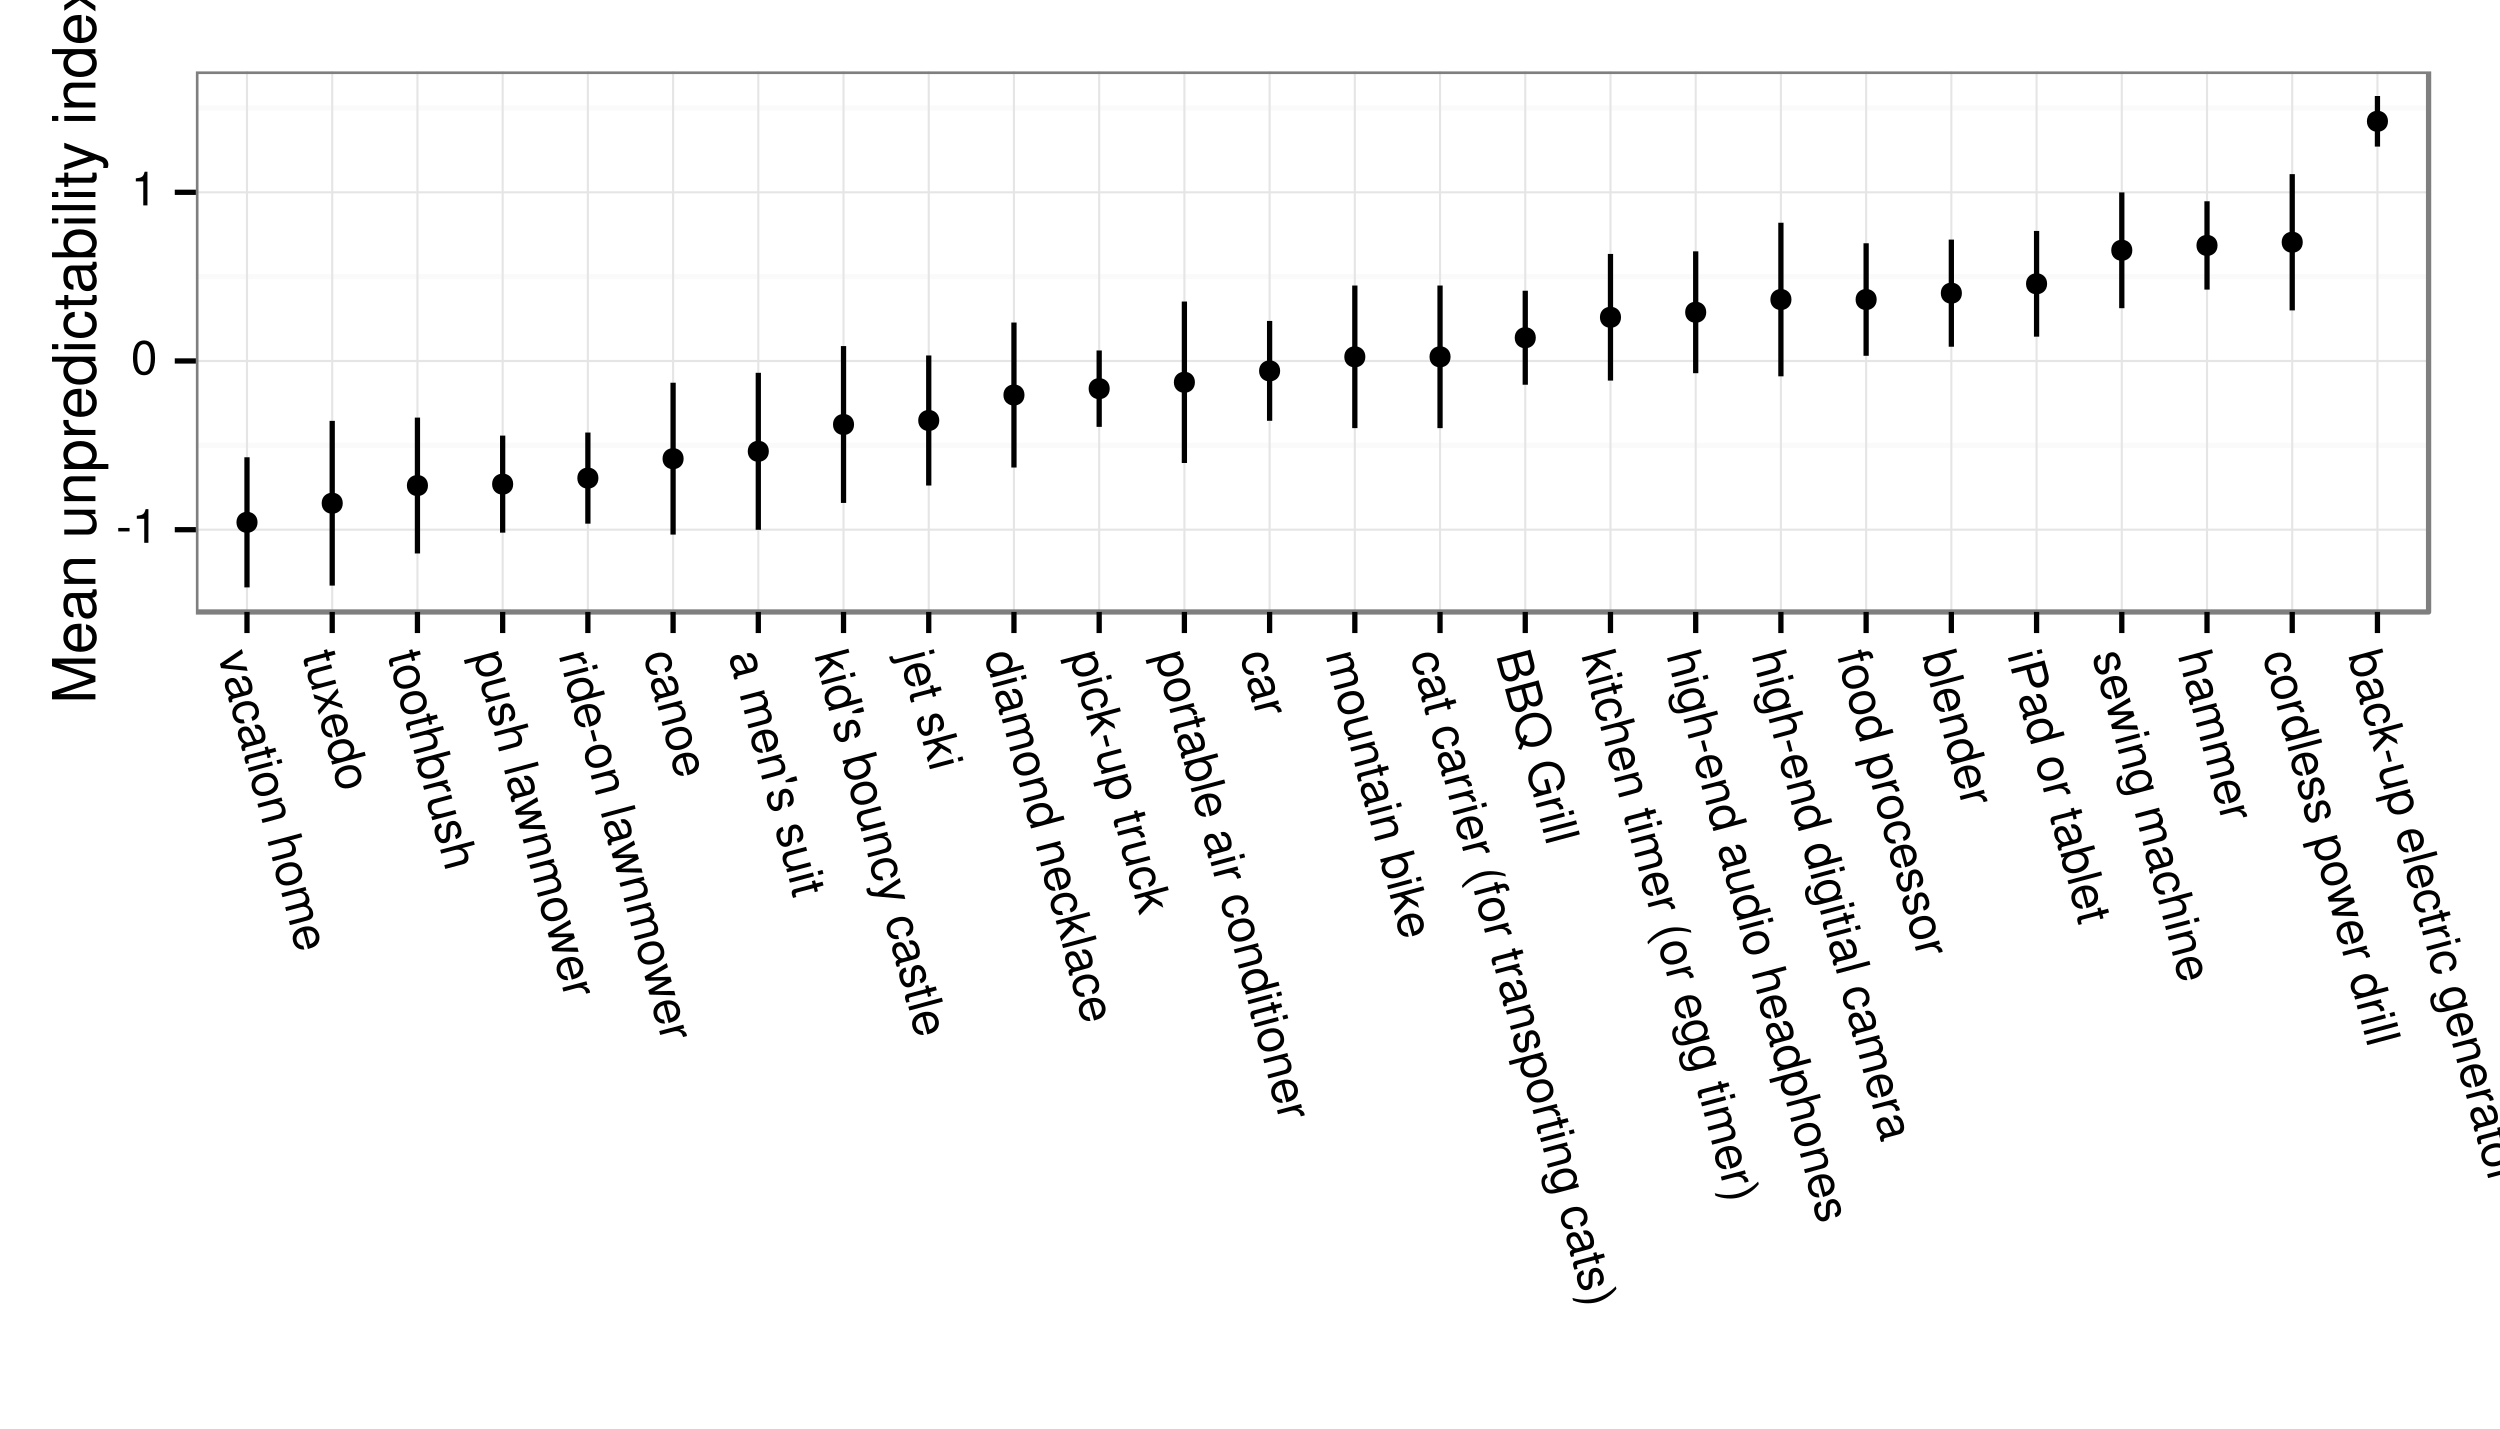 <?xml version="1.0" encoding="UTF-8"?>
<svg xmlns="http://www.w3.org/2000/svg" xmlns:xlink="http://www.w3.org/1999/xlink" width="504pt" height="288pt" viewBox="0 0 504 288" version="1.1">
<defs>
<g>
<symbol overflow="visible" id="glyph0-0">
<path style="stroke:none;" d="M 2.719 -3 L 0.438 -3 L 0.438 -2.297 L 2.719 -2.297 Z M 2.719 -3 "/>
</symbol>
<symbol overflow="visible" id="glyph0-1">
<path style="stroke:none;" d="M 2.484 -4.844 L 2.484 0 L 3.328 0 L 3.328 -6.797 L 2.766 -6.797 C 2.469 -5.75 2.281 -5.609 0.984 -5.453 L 0.984 -4.844 Z M 2.484 -4.844 "/>
</symbol>
<symbol overflow="visible" id="glyph0-2">
<path style="stroke:none;" d="M 2.641 -6.797 C 2 -6.797 1.422 -6.531 1.078 -6.047 C 0.641 -5.453 0.406 -4.547 0.406 -3.297 C 0.406 -1 1.188 0.219 2.641 0.219 C 4.078 0.219 4.859 -1 4.859 -3.234 C 4.859 -4.562 4.656 -5.438 4.203 -6.047 C 3.844 -6.531 3.281 -6.797 2.641 -6.797 Z M 2.641 -6.047 C 3.547 -6.047 4 -5.125 4 -3.312 C 4 -1.375 3.562 -0.484 2.625 -0.484 C 1.734 -0.484 1.281 -1.422 1.281 -3.281 C 1.281 -5.141 1.734 -6.047 2.641 -6.047 Z M 2.641 -6.047 "/>
</symbol>
<symbol overflow="visible" id="glyph1-0">
<path style="stroke:none;" d="M 0.703 2.641 L 6.062 3.203 L 5.828 2.344 L 1.531 2.016 L 5.125 -0.328 L 4.891 -1.203 L 0.484 1.797 Z M 0.703 2.641 "/>
</symbol>
<symbol overflow="visible" id="glyph1-1">
<path style="stroke:none;" d="M 1.781 4.828 C 1.75 4.75 1.734 4.719 1.719 4.656 C 1.656 4.406 1.75 4.219 1.984 4.156 L 4.844 3.391 C 5.703 3.156 6 2.406 5.688 1.203 C 5.5 0.5 5.125 -0.016 4.672 -0.25 C 4.375 -0.422 4.062 -0.422 3.578 -0.312 L 3.797 0.453 C 4.406 0.375 4.766 0.641 4.953 1.359 C 5.141 2.062 4.984 2.531 4.531 2.656 L 4.312 2.719 C 4 2.797 3.797 2.625 3.578 2.047 C 3.125 0.984 3.047 0.844 2.844 0.562 C 2.484 0.062 1.969 -0.109 1.328 0.062 C 0.453 0.297 0.047 1.062 0.312 2.047 C 0.484 2.656 0.828 3.078 1.469 3.5 C 1 3.688 0.828 3.984 0.969 4.484 C 1.016 4.656 1.062 4.75 1.188 4.984 Z M 2.5 3.203 C 2.234 3.266 2.062 3.234 1.797 3.062 C 1.422 2.812 1.172 2.484 1.047 2.016 C 0.891 1.422 1.062 0.984 1.547 0.859 C 2.062 0.719 2.406 1.016 2.766 1.812 C 3.109 2.578 3.172 2.734 3.375 2.969 Z M 2.5 3.203 "/>
</symbol>
<symbol overflow="visible" id="glyph1-2">
<path style="stroke:none;" d="M 4.406 3.5 C 4.859 3.344 5.125 3.141 5.344 2.906 C 5.719 2.453 5.844 1.781 5.656 1.094 C 5.312 -0.203 4.031 -0.781 2.422 -0.344 C 0.859 0.078 0.078 1.172 0.438 2.5 C 0.75 3.656 1.641 4.203 2.859 3.969 L 2.641 3.188 C 1.828 3.281 1.328 2.969 1.156 2.312 C 0.922 1.453 1.484 0.781 2.641 0.469 C 3.859 0.141 4.703 0.438 4.938 1.281 C 5.109 1.922 4.828 2.438 4.203 2.734 Z M 4.406 3.5 "/>
</symbol>
<symbol overflow="visible" id="glyph1-3">
<path style="stroke:none;" d="M 5.484 1.062 L 5.281 0.25 L 6.609 -0.109 L 6.391 -0.875 L 5.062 -0.516 L 4.891 -1.156 L 4.25 -0.984 L 4.422 -0.344 L 0.766 0.625 C 0.266 0.766 0.078 1.172 0.25 1.781 C 0.297 1.969 0.359 2.141 0.469 2.406 L 1.125 2.219 C 1.078 2.125 1.031 2 1 1.859 C 0.906 1.516 0.984 1.391 1.328 1.297 L 4.641 0.422 L 4.844 1.234 Z M 5.484 1.062 "/>
</symbol>
<symbol overflow="visible" id="glyph1-4">
<path style="stroke:none;" d="M 5.234 0.094 L 5.031 -0.672 L 0.172 0.625 L 0.375 1.391 Z M 7.141 -0.422 L 6.938 -1.188 L 5.953 -0.922 L 6.156 -0.156 Z M 7.141 -0.422 "/>
</symbol>
<symbol overflow="visible" id="glyph1-5">
<path style="stroke:none;" d="M 5.672 1.172 C 5.312 -0.188 4.109 -0.75 2.484 -0.312 C 0.844 0.125 0.094 1.203 0.453 2.594 C 0.828 3.953 2.016 4.516 3.625 4.094 C 5.297 3.641 6.047 2.578 5.672 1.172 Z M 4.953 1.375 C 5.188 2.234 4.609 2.969 3.422 3.281 C 2.266 3.594 1.406 3.234 1.172 2.391 C 0.953 1.531 1.516 0.812 2.703 0.5 C 3.875 0.188 4.734 0.516 4.953 1.375 Z M 4.953 1.375 "/>
</symbol>
<symbol overflow="visible" id="glyph1-6">
<path style="stroke:none;" d="M 5.031 -0.641 L 0.172 0.656 L 0.391 1.438 L 3.062 0.719 C 4.062 0.453 4.828 0.797 5.047 1.594 C 5.203 2.188 4.953 2.688 4.359 2.844 L 1 3.75 L 1.203 4.516 L 4.875 3.531 C 5.688 3.312 6.047 2.562 5.797 1.625 C 5.609 0.906 5.203 0.531 4.406 0.281 L 5.219 0.062 Z M 5.031 -0.641 "/>
</symbol>
<symbol overflow="visible" id="glyph1-7">
<path style="stroke:none;" d=""/>
</symbol>
<symbol overflow="visible" id="glyph1-8">
<path style="stroke:none;" d="M 6.938 -1.156 L 0.172 0.656 L 0.375 1.422 L 3.047 0.703 C 4.047 0.438 4.828 0.781 5.047 1.578 C 5.109 1.828 5.094 2.094 5.016 2.328 C 4.906 2.578 4.719 2.734 4.359 2.828 L 1 3.734 L 1.203 4.5 L 4.875 3.516 C 5.688 3.297 6.047 2.578 5.797 1.625 C 5.609 0.953 5.281 0.594 4.578 0.297 L 7.141 -0.391 Z M 6.938 -1.156 "/>
</symbol>
<symbol overflow="visible" id="glyph1-9">
<path style="stroke:none;" d="M 5.031 -0.641 L 0.172 0.656 L 0.391 1.438 L 3.438 0.625 C 4.156 0.438 4.828 0.781 5 1.406 C 5.156 1.984 4.906 2.406 4.281 2.578 L 0.938 3.469 L 1.141 4.234 L 4.188 3.422 C 4.906 3.234 5.594 3.594 5.75 4.234 C 5.906 4.797 5.641 5.219 5.031 5.391 L 1.688 6.281 L 1.891 7.062 L 5.531 6.094 C 6.406 5.859 6.766 5.219 6.516 4.312 C 6.344 3.672 6.031 3.344 5.359 3.031 C 5.812 2.594 5.938 2.141 5.766 1.516 C 5.594 0.859 5.234 0.5 4.531 0.25 L 5.219 0.062 Z M 5.031 -0.641 "/>
</symbol>
<symbol overflow="visible" id="glyph1-10">
<path style="stroke:none;" d="M 3.453 4.172 C 4.188 3.969 4.594 3.797 4.938 3.562 C 5.656 3.031 5.938 2.156 5.703 1.25 C 5.328 -0.109 4.047 -0.688 2.469 -0.266 C 0.859 0.172 0.109 1.266 0.469 2.641 C 0.766 3.75 1.609 4.344 2.734 4.266 L 2.531 3.484 C 1.812 3.453 1.359 3.094 1.203 2.469 C 1.062 1.969 1.172 1.5 1.516 1.141 C 1.734 0.875 2 0.734 2.484 0.594 Z M 3.109 0.438 C 4.047 0.281 4.766 0.656 4.969 1.422 C 5.172 2.188 4.703 2.938 3.906 3.156 C 3.891 3.156 3.875 3.172 3.844 3.172 Z M 3.109 0.438 "/>
</symbol>
<symbol overflow="visible" id="glyph1-11">
<path style="stroke:none;" d="M 1.203 4.469 L 6.062 3.172 L 5.844 2.406 L 3.078 3.141 C 2.094 3.406 1.328 3.062 1.109 2.25 C 0.938 1.641 1.203 1.156 1.797 1 L 5.234 0.078 L 5.016 -0.688 L 1.266 0.312 C 0.453 0.531 0.109 1.266 0.359 2.203 C 0.547 2.938 0.922 3.312 1.688 3.578 L 1.016 3.766 Z M 1.203 4.469 "/>
</symbol>
<symbol overflow="visible" id="glyph1-12">
<path style="stroke:none;" d="M 3.219 2.031 L 6.016 3.031 L 5.797 2.172 L 3.703 1.469 L 5.156 -0.172 L 4.922 -1.047 L 2.969 1.219 L 0.047 0.156 L 0.281 1.047 L 2.469 1.766 L 0.938 3.484 L 1.172 4.375 Z M 3.219 2.031 "/>
</symbol>
<symbol overflow="visible" id="glyph1-13">
<path style="stroke:none;" d="M 8 2.781 L 7.781 2 L 5.25 2.672 C 5.672 2.219 5.797 1.625 5.625 0.984 C 5.281 -0.266 4.047 -0.828 2.5 -0.422 C 0.859 0.016 0.062 1.109 0.406 2.422 C 0.594 3.078 0.969 3.469 1.688 3.719 L 1.047 3.891 L 1.234 4.594 Z M 4.922 1.312 C 5.141 2.156 4.547 2.859 3.391 3.172 C 2.266 3.484 1.391 3.141 1.172 2.312 C 0.953 1.469 1.547 0.703 2.672 0.406 C 3.797 0.109 4.703 0.469 4.922 1.312 Z M 4.922 1.312 "/>
</symbol>
<symbol overflow="visible" id="glyph1-14">
<path style="stroke:none;" d="M 6.906 -1.312 L 0.141 0.5 L 0.312 1.188 L 0.938 1.016 C 0.484 1.547 0.328 2.109 0.516 2.797 C 0.859 4.078 2.125 4.625 3.734 4.188 C 5.312 3.766 6.078 2.703 5.75 1.438 C 5.562 0.75 5.172 0.359 4.547 0.141 L 7.109 -0.547 Z M 4.969 1.484 C 5.203 2.344 4.594 3.109 3.453 3.406 C 2.344 3.703 1.453 3.328 1.219 2.484 C 1 1.672 1.594 0.938 2.734 0.625 C 3.875 0.312 4.75 0.672 4.969 1.484 Z M 4.969 1.484 "/>
</symbol>
<symbol overflow="visible" id="glyph1-15">
<path style="stroke:none;" d="M 5.031 -0.656 L 0.172 0.641 L 0.375 1.422 L 2.891 0.75 C 3.594 0.562 4.094 0.609 4.469 0.906 C 4.719 1.094 4.828 1.328 4.984 1.844 L 5.766 1.641 C 5.75 1.516 5.75 1.438 5.719 1.328 C 5.578 0.828 5.172 0.547 4.328 0.297 L 5.219 0.062 Z M 5.031 -0.656 "/>
</symbol>
<symbol overflow="visible" id="glyph1-16">
<path style="stroke:none;" d="M 4.594 3.125 C 5.531 2.859 5.922 2.078 5.609 0.953 C 5.312 -0.188 4.531 -0.75 3.641 -0.5 C 2.875 -0.297 2.609 0.188 2.641 1.422 L 2.656 2.188 C 2.672 2.75 2.531 3 2.188 3.094 C 1.719 3.219 1.297 2.844 1.125 2.172 C 1.016 1.766 1.047 1.375 1.188 1.141 C 1.297 0.969 1.422 0.875 1.75 0.734 L 1.531 -0.078 C 0.406 0.266 0.047 1.047 0.391 2.312 C 0.719 3.531 1.531 4.141 2.469 3.891 C 3.188 3.703 3.469 3.188 3.438 2.156 L 3.438 1.375 C 3.406 0.703 3.531 0.375 3.875 0.281 C 4.328 0.156 4.719 0.484 4.891 1.109 C 5.062 1.734 4.875 2.156 4.375 2.312 Z M 4.594 3.125 "/>
</symbol>
<symbol overflow="visible" id="glyph1-17">
<path style="stroke:none;" d="M -1.875 1.047 L -1.672 1.828 L 0.859 1.141 C 0.469 1.688 0.359 2.203 0.531 2.844 C 0.859 4.078 2.094 4.625 3.641 4.219 C 5.266 3.781 6.078 2.703 5.734 1.422 C 5.562 0.75 5.109 0.312 4.453 0.094 L 5.188 -0.094 L 5 -0.797 Z M 4.969 1.484 C 5.203 2.344 4.594 3.109 3.453 3.406 C 2.344 3.703 1.453 3.328 1.219 2.484 C 1 1.672 1.594 0.953 2.734 0.641 C 3.875 0.328 4.75 0.672 4.969 1.484 Z M 4.969 1.484 "/>
</symbol>
<symbol overflow="visible" id="glyph1-18">
<path style="stroke:none;" d="M 7.141 -0.406 L 6.938 -1.172 L 0.172 0.641 L 0.375 1.406 Z M 7.141 -0.406 "/>
</symbol>
<symbol overflow="visible" id="glyph1-19">
<path style="stroke:none;" d="M 1.375 5.125 L 6.625 5.266 L 6.391 4.391 L 2.344 4.438 L 5.875 2.469 L 5.609 1.531 L 1.594 1.625 L 5.109 -0.391 L 4.875 -1.234 L 0.391 1.469 L 0.625 2.344 L 4.672 2.266 L 1.141 4.25 Z M 1.375 5.125 "/>
</symbol>
<symbol overflow="visible" id="glyph1-20">
<path style="stroke:none;" d="M 3.594 1.844 L 3 -0.359 L 2.328 -0.172 L 2.922 2.031 Z M 3.594 1.844 "/>
</symbol>
<symbol overflow="visible" id="glyph1-21">
<path style="stroke:none;" d="M 6.688 -1.328 L 5.656 -1.047 L 4.484 -0.469 L 4.578 -0.078 L 5.891 -0.172 L 6.922 -0.453 Z M 6.688 -1.328 "/>
</symbol>
<symbol overflow="visible" id="glyph1-22">
<path style="stroke:none;" d="M 7.125 -0.5 L 6.906 -1.266 L 0.141 0.547 L 0.359 1.312 L 2.25 0.812 L 3.172 1.344 L 0.984 3.703 L 1.25 4.656 L 3.906 1.812 L 6.031 3.062 L 5.766 2.062 L 3.156 0.562 Z M 7.125 -0.5 "/>
</symbol>
<symbol overflow="visible" id="glyph1-23">
<path style="stroke:none;" d="M 5.828 2.297 L 1.688 1.969 L 5.125 -0.281 L 4.906 -1.109 L 0.469 1.828 L -0.375 1.734 C -0.75 1.703 -0.938 1.578 -1.016 1.25 C -1.047 1.141 -1.062 1 -1.062 0.828 L -1.766 1.016 C -1.812 1.203 -1.797 1.359 -1.734 1.578 C -1.672 1.812 -1.531 2.062 -1.328 2.219 C -1.078 2.422 -0.844 2.5 -0.422 2.547 L 6.047 3.125 Z M 5.828 2.297 "/>
</symbol>
<symbol overflow="visible" id="glyph1-24">
<path style="stroke:none;" d="M 5.031 -0.641 L -0.531 0.844 C -1.016 0.969 -1.203 0.859 -1.344 0.375 C -1.344 0.344 -1.344 0.344 -1.375 0.188 L -2.047 0.359 C -2.016 0.453 -2.031 0.516 -1.984 0.641 C -1.75 1.516 -1.297 1.875 -0.641 1.688 L 5.234 0.125 Z M 7.141 -0.391 L 6.938 -1.156 L 5.953 -0.891 L 6.156 -0.125 Z M 7.141 -0.391 "/>
</symbol>
<symbol overflow="visible" id="glyph1-25">
<path style="stroke:none;" d="M 7.359 0.375 C 5.875 -0.219 4.031 -0.359 2.594 0.031 C 1.125 0.422 -0.406 1.469 -1.375 2.719 L -1.25 3.234 C -0.141 2.062 1.312 1.188 2.797 0.797 C 4.266 0.391 5.938 0.438 7.484 0.891 Z M 7.359 0.375 "/>
</symbol>
<symbol overflow="visible" id="glyph1-26">
<path style="stroke:none;" d="M 5.5 1.094 L 5.281 0.281 L 6.031 0.078 C 6.375 -0.016 6.578 0.125 6.672 0.484 C 6.703 0.547 6.703 0.578 6.734 0.75 L 7.375 0.594 C 7.375 0.406 7.344 0.297 7.312 0.156 C 7.109 -0.578 6.594 -0.891 5.891 -0.703 L 5.078 -0.484 L 4.906 -1.125 L 4.266 -0.953 L 4.438 -0.312 L 0.219 0.812 L 0.422 1.578 L 4.641 0.453 L 4.859 1.266 Z M 5.5 1.094 "/>
</symbol>
<symbol overflow="visible" id="glyph1-27">
<path style="stroke:none;" d="M 5.875 2.516 L 5.172 2.703 C 5.641 2.156 5.797 1.609 5.625 1 C 5.297 -0.234 4 -0.781 2.422 -0.359 C 1.625 -0.156 1.031 0.234 0.672 0.75 C 0.359 1.219 0.25 1.828 0.391 2.328 C 0.547 2.938 0.938 3.297 1.672 3.578 L 1.406 3.641 C 0.75 3.812 0.328 3.844 0.016 3.719 C -0.328 3.594 -0.609 3.25 -0.734 2.766 C -0.828 2.406 -0.812 2.062 -0.703 1.812 C -0.609 1.594 -0.5 1.484 -0.234 1.359 L -0.453 0.578 C -1.344 0.906 -1.688 1.766 -1.375 2.922 C -1.188 3.625 -0.797 4.203 -0.328 4.391 C 0.219 4.641 0.875 4.625 2.016 4.312 L 6.078 3.234 Z M 4.922 1.266 C 5.156 2.109 4.578 2.797 3.375 3.109 C 2.203 3.422 1.375 3.109 1.156 2.297 C 0.922 1.438 1.484 0.75 2.672 0.438 C 3.844 0.125 4.703 0.438 4.922 1.266 Z M 4.922 1.266 "/>
</symbol>
<symbol overflow="visible" id="glyph1-28">
<path style="stroke:none;" d="M -1.734 1.391 C -0.266 2 1.578 2.125 3.031 1.734 C 4.484 1.344 6.016 0.312 7 -0.953 L 6.859 -1.469 C 5.75 -0.297 4.312 0.562 2.828 0.969 C 1.359 1.359 -0.344 1.328 -1.875 0.875 Z M -1.734 1.391 "/>
</symbol>
<symbol overflow="visible" id="glyph1-29">
<path style="stroke:none;" d="M 0.203 0.734 L 1.016 3.781 C 1.188 4.422 1.5 4.844 1.969 5.094 C 2.422 5.328 2.953 5.406 3.484 5.266 C 4.297 5.047 4.688 4.547 4.781 3.594 C 5.219 4.109 5.828 4.312 6.516 4.141 C 7 4 7.391 3.703 7.609 3.25 C 7.844 2.828 7.875 2.312 7.703 1.656 L 6.969 -1.078 Z M 4.266 0.562 L 6.406 -0.016 L 6.859 1.656 C 6.984 2.141 7.016 2.422 6.891 2.688 C 6.766 3 6.531 3.203 6.156 3.312 C 5.797 3.406 5.469 3.344 5.234 3.141 C 4.984 2.969 4.844 2.719 4.719 2.234 Z M 1.172 1.391 L 3.5 0.766 L 4.062 2.875 C 4.188 3.297 4.156 3.594 4 3.875 C 3.828 4.109 3.562 4.297 3.234 4.391 C 2.906 4.484 2.578 4.453 2.328 4.312 C 2.031 4.156 1.859 3.922 1.734 3.5 Z M 1.172 1.391 "/>
</symbol>
<symbol overflow="visible" id="glyph1-30">
<path style="stroke:none;" d="M 1.797 6.797 L 2.281 5.734 C 3.172 6.188 4.125 6.266 5.188 5.984 C 7.281 5.422 8.344 3.703 7.828 1.766 C 7.312 -0.172 5.531 -1.109 3.422 -0.547 C 1.297 0.016 0.234 1.734 0.75 3.672 C 0.938 4.344 1.234 4.859 1.688 5.328 L 1.156 6.5 Z M 3.094 3.938 L 2.453 3.656 L 2.062 4.5 C 1.781 4.141 1.625 3.875 1.516 3.469 C 1.125 2.031 1.984 0.766 3.656 0.312 C 5.328 -0.141 6.688 0.531 7.078 1.969 C 7.469 3.422 6.609 4.656 4.938 5.109 C 4.062 5.344 3.344 5.297 2.641 4.953 Z M 3.094 3.938 "/>
</symbol>
<symbol overflow="visible" id="glyph1-31">
<path style="stroke:none;" d="M 5.328 5.609 L 4.562 2.812 L 3.812 3.016 L 4.375 5.062 L 4.188 5.109 C 2.984 5.438 1.859 4.781 1.531 3.547 C 1.359 2.859 1.438 2.172 1.766 1.656 C 2.125 1.078 2.859 0.594 3.688 0.375 C 5.359 -0.078 6.703 0.578 7.078 2 C 7.359 3.016 7.031 3.922 6.203 4.328 L 6.438 5.203 C 7.75 4.609 8.25 3.344 7.844 1.812 C 7.609 0.984 7.234 0.375 6.656 -0.047 C 5.781 -0.641 4.641 -0.812 3.422 -0.484 C 1.344 0.078 0.234 1.734 0.719 3.562 C 0.969 4.484 1.516 5.109 2.422 5.578 L 1.578 6.031 L 1.734 6.578 Z M 5.328 5.609 "/>
</symbol>
<symbol overflow="visible" id="glyph1-32">
<path style="stroke:none;" d="M 3.328 0.938 L 3.906 3.062 C 4.047 3.594 4.297 3.953 4.719 4.234 C 5.203 4.531 5.688 4.609 6.297 4.438 C 7.562 4.094 8.094 3.156 7.734 1.828 L 6.984 -0.969 L 0.219 0.844 L 0.453 1.703 Z M 4.078 0.734 L 6.438 0.094 L 6.922 1.891 C 7.141 2.719 6.844 3.328 6.109 3.516 C 5.375 3.719 4.781 3.359 4.562 2.531 Z M 4.078 0.734 "/>
</symbol>
<symbol overflow="visible" id="glyph2-0">
<path style="stroke:none;" d="M 0 -5.609 L -7.328 -8.078 L 0 -8.078 L 0 -9.125 L -8.75 -9.125 L -8.75 -7.578 L -1.125 -5.047 L -8.75 -2.453 L -8.75 -0.906 L 0 -0.906 L 0 -1.953 L -7.328 -1.953 L 0 -4.438 Z M 0 -5.609 "/>
</symbol>
<symbol overflow="visible" id="glyph2-1">
<path style="stroke:none;" d="M -2.812 -6.156 C -3.766 -6.156 -4.344 -6.078 -4.812 -5.906 C -5.844 -5.5 -6.469 -4.531 -6.469 -3.359 C -6.469 -1.609 -5.125 -0.484 -3.062 -0.484 C -1 -0.484 0.281 -1.578 0.281 -3.344 C 0.281 -4.781 -0.547 -5.766 -1.906 -6.031 L -1.906 -5.016 C -1.078 -4.734 -0.641 -4.172 -0.641 -3.375 C -0.641 -2.734 -0.938 -2.203 -1.469 -1.859 C -1.828 -1.625 -2.188 -1.531 -2.812 -1.531 Z M -3.625 -1.547 C -4.781 -1.625 -5.547 -2.344 -5.547 -3.344 C -5.547 -4.328 -4.734 -5.094 -3.703 -5.094 C -3.672 -5.094 -3.641 -5.094 -3.625 -5.078 Z M -3.625 -1.547 "/>
</symbol>
<symbol overflow="visible" id="glyph2-2">
<path style="stroke:none;" d="M -0.594 -6.422 C -0.562 -6.312 -0.562 -6.266 -0.562 -6.203 C -0.562 -5.859 -0.75 -5.656 -1.062 -5.656 L -4.75 -5.656 C -5.875 -5.656 -6.469 -4.844 -6.469 -3.297 C -6.469 -2.391 -6.203 -1.625 -5.734 -1.219 C -5.406 -0.922 -5.047 -0.797 -4.422 -0.781 L -4.422 -1.781 C -5.203 -1.875 -5.547 -2.328 -5.547 -3.266 C -5.547 -4.156 -5.203 -4.672 -4.609 -4.672 L -4.344 -4.672 C -3.922 -4.672 -3.75 -4.422 -3.641 -3.625 C -3.469 -2.203 -3.422 -1.984 -3.266 -1.609 C -2.969 -0.875 -2.406 -0.5 -1.578 -0.5 C -0.438 -0.5 0.281 -1.297 0.281 -2.562 C 0.281 -3.359 0 -4 -0.641 -4.703 C -0.016 -4.781 0.281 -5.094 0.281 -5.734 C 0.281 -5.938 0.25 -6.094 0.172 -6.422 Z M -1.984 -4.672 C -1.641 -4.672 -1.438 -4.578 -1.156 -4.266 C -0.797 -3.859 -0.594 -3.375 -0.594 -2.781 C -0.594 -2 -0.969 -1.547 -1.609 -1.547 C -2.266 -1.547 -2.609 -1.984 -2.766 -3.062 C -2.906 -4.109 -2.953 -4.328 -3.109 -4.672 Z M -1.984 -4.672 "/>
</symbol>
<symbol overflow="visible" id="glyph2-3">
<path style="stroke:none;" d="M -6.281 -0.844 L 0 -0.844 L 0 -1.844 L -3.469 -1.844 C -4.75 -1.844 -5.594 -2.516 -5.594 -3.547 C -5.594 -4.344 -5.109 -4.844 -4.359 -4.844 L 0 -4.844 L 0 -5.844 L -4.75 -5.844 C -5.797 -5.844 -6.469 -5.062 -6.469 -3.859 C -6.469 -2.922 -6.109 -2.312 -5.234 -1.766 L -6.281 -1.766 Z M -6.281 -0.844 "/>
</symbol>
<symbol overflow="visible" id="glyph2-4">
<path style="stroke:none;" d=""/>
</symbol>
<symbol overflow="visible" id="glyph2-5">
<path style="stroke:none;" d="M 0 -5.781 L -6.281 -5.781 L -6.281 -4.781 L -2.719 -4.781 C -1.438 -4.781 -0.594 -4.109 -0.594 -3.078 C -0.594 -2.281 -1.078 -1.781 -1.844 -1.781 L -6.281 -1.781 L -6.281 -0.781 L -1.438 -0.781 C -0.391 -0.781 0.281 -1.562 0.281 -2.781 C 0.281 -3.703 -0.047 -4.297 -0.875 -4.891 L 0 -4.891 Z M 0 -5.781 "/>
</symbol>
<symbol overflow="visible" id="glyph2-6">
<path style="stroke:none;" d="M 2.609 -0.641 L 2.609 -1.656 L -0.656 -1.656 C -0.016 -2.188 0.281 -2.766 0.281 -3.594 C 0.281 -5.203 -1.031 -6.281 -3.031 -6.281 C -5.141 -6.281 -6.469 -5.25 -6.469 -3.578 C -6.469 -2.719 -6.078 -2.047 -5.344 -1.578 L -6.281 -1.578 L -6.281 -0.641 Z M -5.531 -3.406 C -5.531 -4.516 -4.562 -5.234 -3.062 -5.234 C -1.625 -5.234 -0.656 -4.5 -0.656 -3.406 C -0.656 -2.359 -1.625 -1.656 -3.094 -1.656 C -4.578 -1.656 -5.531 -2.359 -5.531 -3.406 Z M -5.531 -3.406 "/>
</symbol>
<symbol overflow="visible" id="glyph2-7">
<path style="stroke:none;" d="M -6.281 -0.828 L 0 -0.828 L 0 -1.844 L -3.266 -1.844 C -4.156 -1.844 -4.75 -2.062 -5.094 -2.547 C -5.328 -2.859 -5.406 -3.156 -5.406 -3.859 L -6.438 -3.859 C -6.453 -3.688 -6.469 -3.594 -6.469 -3.469 C -6.469 -2.812 -6.078 -2.328 -5.141 -1.75 L -6.281 -1.75 Z M -6.281 -0.828 "/>
</symbol>
<symbol overflow="visible" id="glyph2-8">
<path style="stroke:none;" d="M -8.75 -5.938 L -8.75 -4.938 L -5.5 -4.938 C -6.125 -4.531 -6.469 -3.859 -6.469 -3.016 C -6.469 -1.375 -5.156 -0.312 -3.156 -0.312 C -1.031 -0.312 0.281 -1.359 0.281 -3.047 C 0.281 -3.906 -0.047 -4.516 -0.828 -5.047 L 0 -5.047 L 0 -5.938 Z M -5.531 -3.188 C -5.531 -4.266 -4.578 -4.938 -3.078 -4.938 C -1.625 -4.938 -0.656 -4.25 -0.656 -3.188 C -0.656 -2.094 -1.625 -1.359 -3.094 -1.359 C -4.562 -1.359 -5.531 -2.094 -5.531 -3.188 Z M -5.531 -3.188 "/>
</symbol>
<symbol overflow="visible" id="glyph2-9">
<path style="stroke:none;" d="M -6.281 -1.797 L -6.281 -0.797 L 0 -0.797 L 0 -1.797 Z M -8.75 -1.797 L -8.75 -0.797 L -7.484 -0.797 L -7.484 -1.797 Z M -8.75 -1.797 "/>
</symbol>
<symbol overflow="visible" id="glyph2-10">
<path style="stroke:none;" d="M -4.172 -5.656 C -4.781 -5.609 -5.188 -5.469 -5.531 -5.234 C -6.125 -4.797 -6.469 -4.047 -6.469 -3.172 C -6.469 -1.469 -5.125 -0.375 -3.031 -0.375 C -1.016 -0.375 0.281 -1.453 0.281 -3.156 C 0.281 -4.656 -0.625 -5.609 -2.156 -5.719 L -2.156 -4.719 C -1.156 -4.547 -0.641 -4.031 -0.641 -3.188 C -0.641 -2.078 -1.547 -1.422 -3.031 -1.422 C -4.609 -1.422 -5.547 -2.062 -5.547 -3.156 C -5.547 -4 -5.047 -4.531 -4.172 -4.641 Z M -4.172 -5.656 "/>
</symbol>
<symbol overflow="visible" id="glyph2-11">
<path style="stroke:none;" d="M -6.281 -3.047 L -6.281 -2.016 L -8.016 -2.016 L -8.016 -1.016 L -6.281 -1.016 L -6.281 -0.172 L -5.469 -0.172 L -5.469 -1.016 L -0.719 -1.016 C -0.078 -1.016 0.281 -1.453 0.281 -2.234 C 0.281 -2.469 0.25 -2.719 0.188 -3.047 L -0.641 -3.047 C -0.609 -2.922 -0.594 -2.766 -0.594 -2.562 C -0.594 -2.141 -0.719 -2.016 -1.156 -2.016 L -5.469 -2.016 L -5.469 -3.047 Z M -6.281 -3.047 "/>
</symbol>
<symbol overflow="visible" id="glyph2-12">
<path style="stroke:none;" d="M -8.75 -0.641 L 0 -0.641 L 0 -1.547 L -0.797 -1.547 C -0.078 -2.031 0.281 -2.656 0.281 -3.547 C 0.281 -5.203 -1.078 -6.281 -3.172 -6.281 C -5.203 -6.281 -6.469 -5.25 -6.469 -3.594 C -6.469 -2.719 -6.141 -2.109 -5.438 -1.641 L -8.75 -1.641 Z M -5.531 -3.391 C -5.531 -4.516 -4.562 -5.234 -3.062 -5.234 C -1.625 -5.234 -0.656 -4.484 -0.656 -3.391 C -0.656 -2.344 -1.625 -1.641 -3.094 -1.641 C -4.578 -1.641 -5.531 -2.344 -5.531 -3.391 Z M -5.531 -3.391 "/>
</symbol>
<symbol overflow="visible" id="glyph2-13">
<path style="stroke:none;" d="M -8.75 -1.828 L -8.75 -0.812 L 0 -0.812 L 0 -1.828 Z M -8.75 -1.828 "/>
</symbol>
<symbol overflow="visible" id="glyph2-14">
<path style="stroke:none;" d="M -6.281 -4.656 L -1.391 -2.922 L -6.281 -1.312 L -6.281 -0.234 L 0.031 -2.359 L 1.016 -1.984 C 1.469 -1.828 1.625 -1.594 1.625 -1.172 C 1.625 -1.031 1.609 -0.859 1.562 -0.641 L 2.453 -0.641 C 2.562 -0.859 2.609 -1.062 2.609 -1.312 C 2.609 -1.641 2.516 -1.984 2.312 -2.25 C 2.094 -2.562 1.828 -2.75 1.312 -2.938 L -6.281 -5.734 Z M -6.281 -4.656 "/>
</symbol>
<symbol overflow="visible" id="glyph2-15">
<path style="stroke:none;" d="M -3.25 -3.5 L -6.281 -5.609 L -6.281 -4.484 L -4.016 -2.969 L -6.281 -1.469 L -6.281 -0.328 L -3.203 -2.422 L 0 -0.203 L 0 -1.344 L -2.406 -2.938 L 0 -4.516 L 0 -5.672 Z M -3.25 -3.5 "/>
</symbol>
</g>
<clipPath id="clip1">
  <path d="M 39.488 14.398 L 490.602 14.398 L 490.602 124.367 L 39.488 124.367 Z M 39.488 14.398 "/>
</clipPath>
</defs>
<g id="surface705">
<rect x="0" y="0" width="504" height="288" style="fill:rgb(100%,100%,100%);fill-opacity:1;stroke:none;"/>
<rect x="0" y="0" width="504" height="288" style="fill:rgb(100%,100%,100%);fill-opacity:1;stroke:none;"/>
<path style="fill:none;stroke-width:1.063;stroke-linecap:round;stroke-linejoin:round;stroke:rgb(100%,100%,100%);stroke-opacity:1;stroke-miterlimit:10;" d="M 0 288 L 504 288 L 504 0 L 0 0 Z M 0 288 "/>
<g clip-path="url(#clip1)" clip-rule="nonzero">
<path style=" stroke:none;fill-rule:nonzero;fill:rgb(100%,100%,100%);fill-opacity:1;" d="M 39.488 123.371 L 489.602 123.371 L 489.602 14.402 L 39.488 14.402 Z M 39.488 123.371 "/>
<path style="fill:none;stroke-width:1.063;stroke-linecap:butt;stroke-linejoin:round;stroke:rgb(98.039%,98.039%,98.039%);stroke-opacity:1;stroke-miterlimit:10;" d="M 39.488 89.781 L 489.602 89.781 "/>
<path style="fill:none;stroke-width:1.063;stroke-linecap:butt;stroke-linejoin:round;stroke:rgb(98.039%,98.039%,98.039%);stroke-opacity:1;stroke-miterlimit:10;" d="M 39.488 55.77 L 489.602 55.77 "/>
<path style="fill:none;stroke-width:1.063;stroke-linecap:butt;stroke-linejoin:round;stroke:rgb(98.039%,98.039%,98.039%);stroke-opacity:1;stroke-miterlimit:10;" d="M 39.488 21.762 L 489.602 21.762 "/>
<path style="fill:none;stroke-width:0.425;stroke-linecap:butt;stroke-linejoin:round;stroke:rgb(89.804%,89.804%,89.804%);stroke-opacity:1;stroke-miterlimit:10;" d="M 39.488 106.785 L 489.602 106.785 "/>
<path style="fill:none;stroke-width:0.425;stroke-linecap:butt;stroke-linejoin:round;stroke:rgb(89.804%,89.804%,89.804%);stroke-opacity:1;stroke-miterlimit:10;" d="M 39.488 72.777 L 489.602 72.777 "/>
<path style="fill:none;stroke-width:0.425;stroke-linecap:butt;stroke-linejoin:round;stroke:rgb(89.804%,89.804%,89.804%);stroke-opacity:1;stroke-miterlimit:10;" d="M 39.488 38.766 L 489.602 38.766 "/>
<path style="fill:none;stroke-width:0.425;stroke-linecap:butt;stroke-linejoin:round;stroke:rgb(89.804%,89.804%,89.804%);stroke-opacity:1;stroke-miterlimit:10;" d="M 49.793 123.371 L 49.793 14.398 "/>
<path style="fill:none;stroke-width:0.425;stroke-linecap:butt;stroke-linejoin:round;stroke:rgb(89.804%,89.804%,89.804%);stroke-opacity:1;stroke-miterlimit:10;" d="M 66.973 123.371 L 66.973 14.398 "/>
<path style="fill:none;stroke-width:0.425;stroke-linecap:butt;stroke-linejoin:round;stroke:rgb(89.804%,89.804%,89.804%);stroke-opacity:1;stroke-miterlimit:10;" d="M 84.156 123.371 L 84.156 14.398 "/>
<path style="fill:none;stroke-width:0.425;stroke-linecap:butt;stroke-linejoin:round;stroke:rgb(89.804%,89.804%,89.804%);stroke-opacity:1;stroke-miterlimit:10;" d="M 101.336 123.371 L 101.336 14.398 "/>
<path style="fill:none;stroke-width:0.425;stroke-linecap:butt;stroke-linejoin:round;stroke:rgb(89.804%,89.804%,89.804%);stroke-opacity:1;stroke-miterlimit:10;" d="M 118.516 123.371 L 118.516 14.398 "/>
<path style="fill:none;stroke-width:0.425;stroke-linecap:butt;stroke-linejoin:round;stroke:rgb(89.804%,89.804%,89.804%);stroke-opacity:1;stroke-miterlimit:10;" d="M 135.695 123.371 L 135.695 14.398 "/>
<path style="fill:none;stroke-width:0.425;stroke-linecap:butt;stroke-linejoin:round;stroke:rgb(89.804%,89.804%,89.804%);stroke-opacity:1;stroke-miterlimit:10;" d="M 152.875 123.371 L 152.875 14.398 "/>
<path style="fill:none;stroke-width:0.425;stroke-linecap:butt;stroke-linejoin:round;stroke:rgb(89.804%,89.804%,89.804%);stroke-opacity:1;stroke-miterlimit:10;" d="M 170.055 123.371 L 170.055 14.398 "/>
<path style="fill:none;stroke-width:0.425;stroke-linecap:butt;stroke-linejoin:round;stroke:rgb(89.804%,89.804%,89.804%);stroke-opacity:1;stroke-miterlimit:10;" d="M 187.234 123.371 L 187.234 14.398 "/>
<path style="fill:none;stroke-width:0.425;stroke-linecap:butt;stroke-linejoin:round;stroke:rgb(89.804%,89.804%,89.804%);stroke-opacity:1;stroke-miterlimit:10;" d="M 204.414 123.371 L 204.414 14.398 "/>
<path style="fill:none;stroke-width:0.425;stroke-linecap:butt;stroke-linejoin:round;stroke:rgb(89.804%,89.804%,89.804%);stroke-opacity:1;stroke-miterlimit:10;" d="M 221.594 123.371 L 221.594 14.398 "/>
<path style="fill:none;stroke-width:0.425;stroke-linecap:butt;stroke-linejoin:round;stroke:rgb(89.804%,89.804%,89.804%);stroke-opacity:1;stroke-miterlimit:10;" d="M 238.773 123.371 L 238.773 14.398 "/>
<path style="fill:none;stroke-width:0.425;stroke-linecap:butt;stroke-linejoin:round;stroke:rgb(89.804%,89.804%,89.804%);stroke-opacity:1;stroke-miterlimit:10;" d="M 255.953 123.371 L 255.953 14.398 "/>
<path style="fill:none;stroke-width:0.425;stroke-linecap:butt;stroke-linejoin:round;stroke:rgb(89.804%,89.804%,89.804%);stroke-opacity:1;stroke-miterlimit:10;" d="M 273.133 123.371 L 273.133 14.398 "/>
<path style="fill:none;stroke-width:0.425;stroke-linecap:butt;stroke-linejoin:round;stroke:rgb(89.804%,89.804%,89.804%);stroke-opacity:1;stroke-miterlimit:10;" d="M 290.312 123.371 L 290.312 14.398 "/>
<path style="fill:none;stroke-width:0.425;stroke-linecap:butt;stroke-linejoin:round;stroke:rgb(89.804%,89.804%,89.804%);stroke-opacity:1;stroke-miterlimit:10;" d="M 307.492 123.371 L 307.492 14.398 "/>
<path style="fill:none;stroke-width:0.425;stroke-linecap:butt;stroke-linejoin:round;stroke:rgb(89.804%,89.804%,89.804%);stroke-opacity:1;stroke-miterlimit:10;" d="M 324.672 123.371 L 324.672 14.398 "/>
<path style="fill:none;stroke-width:0.425;stroke-linecap:butt;stroke-linejoin:round;stroke:rgb(89.804%,89.804%,89.804%);stroke-opacity:1;stroke-miterlimit:10;" d="M 341.852 123.371 L 341.852 14.398 "/>
<path style="fill:none;stroke-width:0.425;stroke-linecap:butt;stroke-linejoin:round;stroke:rgb(89.804%,89.804%,89.804%);stroke-opacity:1;stroke-miterlimit:10;" d="M 359.031 123.371 L 359.031 14.398 "/>
<path style="fill:none;stroke-width:0.425;stroke-linecap:butt;stroke-linejoin:round;stroke:rgb(89.804%,89.804%,89.804%);stroke-opacity:1;stroke-miterlimit:10;" d="M 376.211 123.371 L 376.211 14.398 "/>
<path style="fill:none;stroke-width:0.425;stroke-linecap:butt;stroke-linejoin:round;stroke:rgb(89.804%,89.804%,89.804%);stroke-opacity:1;stroke-miterlimit:10;" d="M 393.391 123.371 L 393.391 14.398 "/>
<path style="fill:none;stroke-width:0.425;stroke-linecap:butt;stroke-linejoin:round;stroke:rgb(89.804%,89.804%,89.804%);stroke-opacity:1;stroke-miterlimit:10;" d="M 410.574 123.371 L 410.574 14.398 "/>
<path style="fill:none;stroke-width:0.425;stroke-linecap:butt;stroke-linejoin:round;stroke:rgb(89.804%,89.804%,89.804%);stroke-opacity:1;stroke-miterlimit:10;" d="M 427.754 123.371 L 427.754 14.398 "/>
<path style="fill:none;stroke-width:0.425;stroke-linecap:butt;stroke-linejoin:round;stroke:rgb(89.804%,89.804%,89.804%);stroke-opacity:1;stroke-miterlimit:10;" d="M 444.934 123.371 L 444.934 14.398 "/>
<path style="fill:none;stroke-width:0.425;stroke-linecap:butt;stroke-linejoin:round;stroke:rgb(89.804%,89.804%,89.804%);stroke-opacity:1;stroke-miterlimit:10;" d="M 462.113 123.371 L 462.113 14.398 "/>
<path style="fill:none;stroke-width:0.425;stroke-linecap:butt;stroke-linejoin:round;stroke:rgb(89.804%,89.804%,89.804%);stroke-opacity:1;stroke-miterlimit:10;" d="M 479.293 123.371 L 479.293 14.398 "/>
<path style=" stroke:none;fill-rule:nonzero;fill:rgb(0%,0%,0%);fill-opacity:1;" d="M 309.617 68.086 C 309.617 70.922 305.367 70.922 305.367 68.086 C 305.367 65.25 309.617 65.25 309.617 68.086 "/>
<path style=" stroke:none;fill-rule:nonzero;fill:rgb(0%,0%,0%);fill-opacity:1;" d="M 86.281 97.887 C 86.281 100.723 82.027 100.723 82.027 97.887 C 82.027 95.055 86.281 95.055 86.281 97.887 "/>
<path style=" stroke:none;fill-rule:nonzero;fill:rgb(0%,0%,0%);fill-opacity:1;" d="M 155 90.984 C 155 93.816 150.746 93.816 150.746 90.984 C 150.746 88.148 155 88.148 155 90.984 "/>
<path style=" stroke:none;fill-rule:nonzero;fill:rgb(0%,0%,0%);fill-opacity:1;" d="M 395.52 59.102 C 395.52 61.938 391.266 61.938 391.266 59.102 C 391.266 56.27 395.52 56.27 395.52 59.102 "/>
<path style=" stroke:none;fill-rule:nonzero;fill:rgb(0%,0%,0%);fill-opacity:1;" d="M 137.82 92.469 C 137.82 95.305 133.566 95.305 133.566 92.469 C 133.566 89.633 137.82 89.633 137.82 92.469 "/>
<path style=" stroke:none;fill-rule:nonzero;fill:rgb(0%,0%,0%);fill-opacity:1;" d="M 258.078 74.773 C 258.078 77.609 253.828 77.609 253.828 74.773 C 253.828 71.938 258.078 71.938 258.078 74.773 "/>
<path style=" stroke:none;fill-rule:nonzero;fill:rgb(0%,0%,0%);fill-opacity:1;" d="M 464.238 48.836 C 464.238 51.672 459.984 51.672 459.984 48.836 C 459.984 46 464.238 46 464.238 48.836 "/>
<path style=" stroke:none;fill-rule:nonzero;fill:rgb(0%,0%,0%);fill-opacity:1;" d="M 447.059 49.477 C 447.059 52.312 442.805 52.312 442.805 49.477 C 442.805 46.645 447.059 46.645 447.059 49.477 "/>
<path style=" stroke:none;fill-rule:nonzero;fill:rgb(0%,0%,0%);fill-opacity:1;" d="M 206.539 79.637 C 206.539 82.469 202.289 82.469 202.289 79.637 C 202.289 76.801 206.539 76.801 206.539 79.637 "/>
<path style=" stroke:none;fill-rule:nonzero;fill:rgb(0%,0%,0%);fill-opacity:1;" d="M 378.34 60.387 C 378.34 63.219 374.086 63.219 374.086 60.387 C 374.086 57.551 378.34 57.551 378.34 60.387 "/>
<path style=" stroke:none;fill-rule:nonzero;fill:rgb(0%,0%,0%);fill-opacity:1;" d="M 292.438 71.938 C 292.438 74.77 288.188 74.77 288.188 71.938 C 288.188 69.102 292.438 69.102 292.438 71.938 "/>
<path style=" stroke:none;fill-rule:nonzero;fill:rgb(0%,0%,0%);fill-opacity:1;" d="M 343.98 62.953 C 343.98 65.789 339.727 65.789 339.727 62.953 C 339.727 60.117 343.98 60.117 343.98 62.953 "/>
<path style=" stroke:none;fill-rule:nonzero;fill:rgb(0%,0%,0%);fill-opacity:1;" d="M 361.16 60.387 C 361.16 63.219 356.906 63.219 356.906 60.387 C 356.906 57.551 361.16 57.551 361.16 60.387 "/>
<path style=" stroke:none;fill-rule:nonzero;fill:rgb(0%,0%,0%);fill-opacity:1;" d="M 412.699 57.211 C 412.699 60.047 408.445 60.047 408.445 57.211 C 408.445 54.375 412.699 54.375 412.699 57.211 "/>
<path style=" stroke:none;fill-rule:nonzero;fill:rgb(0%,0%,0%);fill-opacity:1;" d="M 189.359 84.77 C 189.359 87.605 185.109 87.605 185.109 84.77 C 185.109 81.934 189.359 81.934 189.359 84.77 "/>
<path style=" stroke:none;fill-rule:nonzero;fill:rgb(0%,0%,0%);fill-opacity:1;" d="M 172.18 85.578 C 172.18 88.414 167.93 88.414 167.93 85.578 C 167.93 82.746 172.18 82.746 172.18 85.578 "/>
<path style=" stroke:none;fill-rule:nonzero;fill:rgb(0%,0%,0%);fill-opacity:1;" d="M 326.801 63.965 C 326.801 66.801 322.547 66.801 322.547 63.965 C 322.547 61.133 326.801 61.133 326.801 63.965 "/>
<path style=" stroke:none;fill-rule:nonzero;fill:rgb(0%,0%,0%);fill-opacity:1;" d="M 275.258 71.938 C 275.258 74.77 271.008 74.77 271.008 71.938 C 271.008 69.102 275.258 69.102 275.258 71.938 "/>
<path style=" stroke:none;fill-rule:nonzero;fill:rgb(0%,0%,0%);fill-opacity:1;" d="M 223.719 78.352 C 223.719 81.188 219.469 81.188 219.469 78.352 C 219.469 75.52 223.719 75.52 223.719 78.352 "/>
<path style=" stroke:none;fill-rule:nonzero;fill:rgb(0%,0%,0%);fill-opacity:1;" d="M 103.461 97.602 C 103.461 100.438 99.207 100.438 99.207 97.602 C 99.207 94.77 103.461 94.77 103.461 97.602 "/>
<path style=" stroke:none;fill-rule:nonzero;fill:rgb(0%,0%,0%);fill-opacity:1;" d="M 120.641 96.387 C 120.641 99.223 116.387 99.223 116.387 96.387 C 116.387 93.551 120.641 93.551 120.641 96.387 "/>
<path style=" stroke:none;fill-rule:nonzero;fill:rgb(0%,0%,0%);fill-opacity:1;" d="M 69.102 101.453 C 69.102 104.289 64.848 104.289 64.848 101.453 C 64.848 98.617 69.102 98.617 69.102 101.453 "/>
<path style=" stroke:none;fill-rule:nonzero;fill:rgb(0%,0%,0%);fill-opacity:1;" d="M 51.922 105.301 C 51.922 108.137 47.668 108.137 47.668 105.301 C 47.668 102.469 51.922 102.469 51.922 105.301 "/>
<path style=" stroke:none;fill-rule:nonzero;fill:rgb(0%,0%,0%);fill-opacity:1;" d="M 481.418 24.453 C 481.418 27.289 477.168 27.289 477.168 24.453 C 477.168 21.617 481.418 21.617 481.418 24.453 "/>
<path style=" stroke:none;fill-rule:nonzero;fill:rgb(0%,0%,0%);fill-opacity:1;" d="M 240.898 77.07 C 240.898 79.902 236.648 79.902 236.648 77.07 C 236.648 74.234 240.898 74.234 240.898 77.07 "/>
<path style=" stroke:none;fill-rule:nonzero;fill:rgb(0%,0%,0%);fill-opacity:1;" d="M 429.879 50.457 C 429.879 53.293 425.625 53.293 425.625 50.457 C 425.625 47.621 429.879 47.621 429.879 50.457 "/>
<path style="fill:none;stroke-width:1.063;stroke-linecap:butt;stroke-linejoin:round;stroke:rgb(0%,0%,0%);stroke-opacity:1;stroke-miterlimit:10;" d="M 49.793 118.418 L 49.793 92.188 "/>
<path style="fill:none;stroke-width:1.063;stroke-linecap:butt;stroke-linejoin:round;stroke:rgb(0%,0%,0%);stroke-opacity:1;stroke-miterlimit:10;" d="M 66.973 118.055 L 66.973 84.852 "/>
<path style="fill:none;stroke-width:1.063;stroke-linecap:butt;stroke-linejoin:round;stroke:rgb(0%,0%,0%);stroke-opacity:1;stroke-miterlimit:10;" d="M 84.156 111.582 L 84.156 84.195 "/>
<path style="fill:none;stroke-width:1.063;stroke-linecap:butt;stroke-linejoin:round;stroke:rgb(0%,0%,0%);stroke-opacity:1;stroke-miterlimit:10;" d="M 101.336 107.387 L 101.336 87.82 "/>
<path style="fill:none;stroke-width:1.063;stroke-linecap:butt;stroke-linejoin:round;stroke:rgb(0%,0%,0%);stroke-opacity:1;stroke-miterlimit:10;" d="M 118.516 105.57 L 118.516 87.203 "/>
<path style="fill:none;stroke-width:1.063;stroke-linecap:butt;stroke-linejoin:round;stroke:rgb(0%,0%,0%);stroke-opacity:1;stroke-miterlimit:10;" d="M 135.695 107.777 L 135.695 77.16 "/>
<path style="fill:none;stroke-width:1.063;stroke-linecap:butt;stroke-linejoin:round;stroke:rgb(0%,0%,0%);stroke-opacity:1;stroke-miterlimit:10;" d="M 152.875 106.812 L 152.875 75.152 "/>
<path style="fill:none;stroke-width:1.063;stroke-linecap:butt;stroke-linejoin:round;stroke:rgb(0%,0%,0%);stroke-opacity:1;stroke-miterlimit:10;" d="M 170.055 101.387 L 170.055 69.773 "/>
<path style="fill:none;stroke-width:1.063;stroke-linecap:butt;stroke-linejoin:round;stroke:rgb(0%,0%,0%);stroke-opacity:1;stroke-miterlimit:10;" d="M 187.234 97.883 L 187.234 71.656 "/>
<path style="fill:none;stroke-width:1.063;stroke-linecap:butt;stroke-linejoin:round;stroke:rgb(0%,0%,0%);stroke-opacity:1;stroke-miterlimit:10;" d="M 204.414 94.25 L 204.414 65.023 "/>
<path style="fill:none;stroke-width:1.063;stroke-linecap:butt;stroke-linejoin:round;stroke:rgb(0%,0%,0%);stroke-opacity:1;stroke-miterlimit:10;" d="M 221.594 86.051 L 221.594 70.652 "/>
<path style="fill:none;stroke-width:1.063;stroke-linecap:butt;stroke-linejoin:round;stroke:rgb(0%,0%,0%);stroke-opacity:1;stroke-miterlimit:10;" d="M 238.773 93.344 L 238.773 60.793 "/>
<path style="fill:none;stroke-width:1.063;stroke-linecap:butt;stroke-linejoin:round;stroke:rgb(0%,0%,0%);stroke-opacity:1;stroke-miterlimit:10;" d="M 255.953 84.84 L 255.953 64.703 "/>
<path style="fill:none;stroke-width:1.063;stroke-linecap:butt;stroke-linejoin:round;stroke:rgb(0%,0%,0%);stroke-opacity:1;stroke-miterlimit:10;" d="M 273.133 86.312 L 273.133 57.562 "/>
<path style="fill:none;stroke-width:1.063;stroke-linecap:butt;stroke-linejoin:round;stroke:rgb(0%,0%,0%);stroke-opacity:1;stroke-miterlimit:10;" d="M 290.312 86.312 L 290.312 57.562 "/>
<path style="fill:none;stroke-width:1.063;stroke-linecap:butt;stroke-linejoin:round;stroke:rgb(0%,0%,0%);stroke-opacity:1;stroke-miterlimit:10;" d="M 307.492 77.562 L 307.492 58.609 "/>
<path style="fill:none;stroke-width:1.063;stroke-linecap:butt;stroke-linejoin:round;stroke:rgb(0%,0%,0%);stroke-opacity:1;stroke-miterlimit:10;" d="M 324.672 76.734 L 324.672 51.199 "/>
<path style="fill:none;stroke-width:1.063;stroke-linecap:butt;stroke-linejoin:round;stroke:rgb(0%,0%,0%);stroke-opacity:1;stroke-miterlimit:10;" d="M 341.852 75.234 L 341.852 50.672 "/>
<path style="fill:none;stroke-width:1.063;stroke-linecap:butt;stroke-linejoin:round;stroke:rgb(0%,0%,0%);stroke-opacity:1;stroke-miterlimit:10;" d="M 359.031 75.863 L 359.031 44.906 "/>
<path style="fill:none;stroke-width:1.063;stroke-linecap:butt;stroke-linejoin:round;stroke:rgb(0%,0%,0%);stroke-opacity:1;stroke-miterlimit:10;" d="M 376.211 71.727 L 376.211 49.043 "/>
<path style="fill:none;stroke-width:1.063;stroke-linecap:butt;stroke-linejoin:round;stroke:rgb(0%,0%,0%);stroke-opacity:1;stroke-miterlimit:10;" d="M 393.391 69.895 L 393.391 48.309 "/>
<path style="fill:none;stroke-width:1.063;stroke-linecap:butt;stroke-linejoin:round;stroke:rgb(0%,0%,0%);stroke-opacity:1;stroke-miterlimit:10;" d="M 410.574 67.867 L 410.574 46.555 "/>
<path style="fill:none;stroke-width:1.063;stroke-linecap:butt;stroke-linejoin:round;stroke:rgb(0%,0%,0%);stroke-opacity:1;stroke-miterlimit:10;" d="M 427.754 62.129 L 427.754 38.785 "/>
<path style="fill:none;stroke-width:1.063;stroke-linecap:butt;stroke-linejoin:round;stroke:rgb(0%,0%,0%);stroke-opacity:1;stroke-miterlimit:10;" d="M 444.934 58.387 L 444.934 40.57 "/>
<path style="fill:none;stroke-width:1.063;stroke-linecap:butt;stroke-linejoin:round;stroke:rgb(0%,0%,0%);stroke-opacity:1;stroke-miterlimit:10;" d="M 462.113 62.57 L 462.113 35.102 "/>
<path style="fill:none;stroke-width:1.063;stroke-linecap:butt;stroke-linejoin:round;stroke:rgb(0%,0%,0%);stroke-opacity:1;stroke-miterlimit:10;" d="M 479.293 29.551 L 479.293 19.352 "/>
<path style="fill:none;stroke-width:1.063;stroke-linecap:round;stroke-linejoin:round;stroke:rgb(49.804%,49.804%,49.804%);stroke-opacity:1;stroke-miterlimit:10;" d="M 39.488 123.371 L 489.602 123.371 L 489.602 14.402 L 39.488 14.402 Z M 39.488 123.371 "/>
</g>
<g style="fill:rgb(0%,0%,0%);fill-opacity:1;">
  <use xlink:href="#glyph0-0" x="23.398" y="109.433"/>
  <use xlink:href="#glyph0-1" x="26.593" y="109.433"/>
</g>
<g style="fill:rgb(0%,0%,0%);fill-opacity:1;">
  <use xlink:href="#glyph0-2" x="26.398" y="75.425"/>
</g>
<g style="fill:rgb(0%,0%,0%);fill-opacity:1;">
  <use xlink:href="#glyph0-1" x="26.398" y="41.413"/>
</g>
<path style="fill:none;stroke-width:1.063;stroke-linecap:butt;stroke-linejoin:round;stroke:rgb(0%,0%,0%);stroke-opacity:1;stroke-miterlimit:10;" d="M 35.234 106.785 L 39.488 106.785 "/>
<path style="fill:none;stroke-width:1.063;stroke-linecap:butt;stroke-linejoin:round;stroke:rgb(0%,0%,0%);stroke-opacity:1;stroke-miterlimit:10;" d="M 35.234 72.777 L 39.488 72.777 "/>
<path style="fill:none;stroke-width:1.063;stroke-linecap:butt;stroke-linejoin:round;stroke:rgb(0%,0%,0%);stroke-opacity:1;stroke-miterlimit:10;" d="M 35.234 38.766 L 39.488 38.766 "/>
<path style="fill:none;stroke-width:1.063;stroke-linecap:butt;stroke-linejoin:round;stroke:rgb(0%,0%,0%);stroke-opacity:1;stroke-miterlimit:10;" d="M 49.793 127.621 L 49.793 123.371 "/>
<path style="fill:none;stroke-width:1.063;stroke-linecap:butt;stroke-linejoin:round;stroke:rgb(0%,0%,0%);stroke-opacity:1;stroke-miterlimit:10;" d="M 66.973 127.621 L 66.973 123.371 "/>
<path style="fill:none;stroke-width:1.063;stroke-linecap:butt;stroke-linejoin:round;stroke:rgb(0%,0%,0%);stroke-opacity:1;stroke-miterlimit:10;" d="M 84.156 127.621 L 84.156 123.371 "/>
<path style="fill:none;stroke-width:1.063;stroke-linecap:butt;stroke-linejoin:round;stroke:rgb(0%,0%,0%);stroke-opacity:1;stroke-miterlimit:10;" d="M 101.336 127.621 L 101.336 123.371 "/>
<path style="fill:none;stroke-width:1.063;stroke-linecap:butt;stroke-linejoin:round;stroke:rgb(0%,0%,0%);stroke-opacity:1;stroke-miterlimit:10;" d="M 118.516 127.621 L 118.516 123.371 "/>
<path style="fill:none;stroke-width:1.063;stroke-linecap:butt;stroke-linejoin:round;stroke:rgb(0%,0%,0%);stroke-opacity:1;stroke-miterlimit:10;" d="M 135.695 127.621 L 135.695 123.371 "/>
<path style="fill:none;stroke-width:1.063;stroke-linecap:butt;stroke-linejoin:round;stroke:rgb(0%,0%,0%);stroke-opacity:1;stroke-miterlimit:10;" d="M 152.875 127.621 L 152.875 123.371 "/>
<path style="fill:none;stroke-width:1.063;stroke-linecap:butt;stroke-linejoin:round;stroke:rgb(0%,0%,0%);stroke-opacity:1;stroke-miterlimit:10;" d="M 170.055 127.621 L 170.055 123.371 "/>
<path style="fill:none;stroke-width:1.063;stroke-linecap:butt;stroke-linejoin:round;stroke:rgb(0%,0%,0%);stroke-opacity:1;stroke-miterlimit:10;" d="M 187.234 127.621 L 187.234 123.371 "/>
<path style="fill:none;stroke-width:1.063;stroke-linecap:butt;stroke-linejoin:round;stroke:rgb(0%,0%,0%);stroke-opacity:1;stroke-miterlimit:10;" d="M 204.414 127.621 L 204.414 123.371 "/>
<path style="fill:none;stroke-width:1.063;stroke-linecap:butt;stroke-linejoin:round;stroke:rgb(0%,0%,0%);stroke-opacity:1;stroke-miterlimit:10;" d="M 221.594 127.621 L 221.594 123.371 "/>
<path style="fill:none;stroke-width:1.063;stroke-linecap:butt;stroke-linejoin:round;stroke:rgb(0%,0%,0%);stroke-opacity:1;stroke-miterlimit:10;" d="M 238.773 127.621 L 238.773 123.371 "/>
<path style="fill:none;stroke-width:1.063;stroke-linecap:butt;stroke-linejoin:round;stroke:rgb(0%,0%,0%);stroke-opacity:1;stroke-miterlimit:10;" d="M 255.953 127.621 L 255.953 123.371 "/>
<path style="fill:none;stroke-width:1.063;stroke-linecap:butt;stroke-linejoin:round;stroke:rgb(0%,0%,0%);stroke-opacity:1;stroke-miterlimit:10;" d="M 273.133 127.621 L 273.133 123.371 "/>
<path style="fill:none;stroke-width:1.063;stroke-linecap:butt;stroke-linejoin:round;stroke:rgb(0%,0%,0%);stroke-opacity:1;stroke-miterlimit:10;" d="M 290.312 127.621 L 290.312 123.371 "/>
<path style="fill:none;stroke-width:1.063;stroke-linecap:butt;stroke-linejoin:round;stroke:rgb(0%,0%,0%);stroke-opacity:1;stroke-miterlimit:10;" d="M 307.492 127.621 L 307.492 123.371 "/>
<path style="fill:none;stroke-width:1.063;stroke-linecap:butt;stroke-linejoin:round;stroke:rgb(0%,0%,0%);stroke-opacity:1;stroke-miterlimit:10;" d="M 324.672 127.621 L 324.672 123.371 "/>
<path style="fill:none;stroke-width:1.063;stroke-linecap:butt;stroke-linejoin:round;stroke:rgb(0%,0%,0%);stroke-opacity:1;stroke-miterlimit:10;" d="M 341.852 127.621 L 341.852 123.371 "/>
<path style="fill:none;stroke-width:1.063;stroke-linecap:butt;stroke-linejoin:round;stroke:rgb(0%,0%,0%);stroke-opacity:1;stroke-miterlimit:10;" d="M 359.031 127.621 L 359.031 123.371 "/>
<path style="fill:none;stroke-width:1.063;stroke-linecap:butt;stroke-linejoin:round;stroke:rgb(0%,0%,0%);stroke-opacity:1;stroke-miterlimit:10;" d="M 376.211 127.621 L 376.211 123.371 "/>
<path style="fill:none;stroke-width:1.063;stroke-linecap:butt;stroke-linejoin:round;stroke:rgb(0%,0%,0%);stroke-opacity:1;stroke-miterlimit:10;" d="M 393.391 127.621 L 393.391 123.371 "/>
<path style="fill:none;stroke-width:1.063;stroke-linecap:butt;stroke-linejoin:round;stroke:rgb(0%,0%,0%);stroke-opacity:1;stroke-miterlimit:10;" d="M 410.574 127.621 L 410.574 123.371 "/>
<path style="fill:none;stroke-width:1.063;stroke-linecap:butt;stroke-linejoin:round;stroke:rgb(0%,0%,0%);stroke-opacity:1;stroke-miterlimit:10;" d="M 427.754 127.621 L 427.754 123.371 "/>
<path style="fill:none;stroke-width:1.063;stroke-linecap:butt;stroke-linejoin:round;stroke:rgb(0%,0%,0%);stroke-opacity:1;stroke-miterlimit:10;" d="M 444.934 127.621 L 444.934 123.371 "/>
<path style="fill:none;stroke-width:1.063;stroke-linecap:butt;stroke-linejoin:round;stroke:rgb(0%,0%,0%);stroke-opacity:1;stroke-miterlimit:10;" d="M 462.113 127.621 L 462.113 123.371 "/>
<path style="fill:none;stroke-width:1.063;stroke-linecap:butt;stroke-linejoin:round;stroke:rgb(0%,0%,0%);stroke-opacity:1;stroke-miterlimit:10;" d="M 479.293 127.621 L 479.293 123.371 "/>
<g style="fill:rgb(0%,0%,0%);fill-opacity:1;">
  <use xlink:href="#glyph1-0" x="43.856" y="132.047"/>
  <use xlink:href="#glyph1-1" x="45.097" y="136.681"/>
  <use xlink:href="#glyph1-2" x="46.478" y="141.833"/>
  <use xlink:href="#glyph1-1" x="47.719" y="146.466"/>
  <use xlink:href="#glyph1-3" x="49.1" y="151.619"/>
  <use xlink:href="#glyph1-4" x="49.79" y="154.195"/>
  <use xlink:href="#glyph1-5" x="50.341" y="156.252"/>
  <use xlink:href="#glyph1-6" x="51.722" y="161.404"/>
  <use xlink:href="#glyph1-7" x="53.102" y="166.556"/>
  <use xlink:href="#glyph1-8" x="53.793" y="169.133"/>
  <use xlink:href="#glyph1-5" x="55.173" y="174.285"/>
  <use xlink:href="#glyph1-9" x="56.554" y="179.437"/>
  <use xlink:href="#glyph1-10" x="58.622" y="187.156"/>
</g>
<g style="fill:rgb(0%,0%,0%);fill-opacity:1;">
  <use xlink:href="#glyph1-3" x="61.039" y="132.047"/>
  <use xlink:href="#glyph1-11" x="61.73" y="134.623"/>
  <use xlink:href="#glyph1-12" x="63.11" y="139.776"/>
  <use xlink:href="#glyph1-10" x="64.352" y="144.409"/>
  <use xlink:href="#glyph1-13" x="65.732" y="149.561"/>
  <use xlink:href="#glyph1-5" x="67.113" y="154.713"/>
</g>
<g style="fill:rgb(0%,0%,0%);fill-opacity:1;">
  <use xlink:href="#glyph1-3" x="78.219" y="132.047"/>
  <use xlink:href="#glyph1-5" x="78.909" y="134.623"/>
  <use xlink:href="#glyph1-5" x="80.29" y="139.776"/>
  <use xlink:href="#glyph1-3" x="81.67" y="144.928"/>
  <use xlink:href="#glyph1-8" x="82.361" y="147.504"/>
  <use xlink:href="#glyph1-14" x="83.741" y="152.656"/>
  <use xlink:href="#glyph1-15" x="85.122" y="157.808"/>
  <use xlink:href="#glyph1-11" x="85.948" y="160.894"/>
  <use xlink:href="#glyph1-16" x="87.329" y="166.046"/>
  <use xlink:href="#glyph1-8" x="88.57" y="170.68"/>
</g>
<g style="fill:rgb(0%,0%,0%);fill-opacity:1;">
  <use xlink:href="#glyph1-17" x="95.399" y="132.047"/>
  <use xlink:href="#glyph1-11" x="96.779" y="137.199"/>
  <use xlink:href="#glyph1-16" x="98.16" y="142.352"/>
  <use xlink:href="#glyph1-8" x="99.401" y="146.985"/>
  <use xlink:href="#glyph1-7" x="100.782" y="152.137"/>
  <use xlink:href="#glyph1-18" x="101.472" y="154.713"/>
  <use xlink:href="#glyph1-1" x="102.023" y="156.771"/>
  <use xlink:href="#glyph1-19" x="103.404" y="161.923"/>
  <use xlink:href="#glyph1-6" x="105.197" y="168.614"/>
  <use xlink:href="#glyph1-9" x="106.577" y="173.766"/>
  <use xlink:href="#glyph1-5" x="108.645" y="181.485"/>
  <use xlink:href="#glyph1-19" x="110.026" y="186.637"/>
  <use xlink:href="#glyph1-10" x="111.819" y="193.328"/>
  <use xlink:href="#glyph1-15" x="113.199" y="198.48"/>
</g>
<g style="fill:rgb(0%,0%,0%);fill-opacity:1;">
  <use xlink:href="#glyph1-15" x="112.578" y="132.047"/>
  <use xlink:href="#glyph1-4" x="113.405" y="135.133"/>
  <use xlink:href="#glyph1-13" x="113.956" y="137.19"/>
  <use xlink:href="#glyph1-10" x="115.337" y="142.342"/>
  <use xlink:href="#glyph1-20" x="116.717" y="147.494"/>
  <use xlink:href="#glyph1-5" x="117.544" y="150.58"/>
  <use xlink:href="#glyph1-6" x="118.925" y="155.732"/>
  <use xlink:href="#glyph1-7" x="120.305" y="160.884"/>
  <use xlink:href="#glyph1-18" x="120.995" y="163.461"/>
  <use xlink:href="#glyph1-1" x="121.547" y="165.518"/>
  <use xlink:href="#glyph1-19" x="122.927" y="170.67"/>
  <use xlink:href="#glyph1-6" x="124.72" y="177.361"/>
  <use xlink:href="#glyph1-9" x="126.101" y="182.513"/>
  <use xlink:href="#glyph1-5" x="128.169" y="190.232"/>
  <use xlink:href="#glyph1-19" x="129.549" y="195.384"/>
  <use xlink:href="#glyph1-10" x="131.342" y="202.075"/>
  <use xlink:href="#glyph1-15" x="132.723" y="207.227"/>
</g>
<g style="fill:rgb(0%,0%,0%);fill-opacity:1;">
  <use xlink:href="#glyph1-2" x="129.758" y="132.047"/>
  <use xlink:href="#glyph1-1" x="131" y="136.681"/>
  <use xlink:href="#glyph1-6" x="132.38" y="141.833"/>
  <use xlink:href="#glyph1-5" x="133.761" y="146.985"/>
  <use xlink:href="#glyph1-10" x="135.141" y="152.137"/>
</g>
<g style="fill:rgb(0%,0%,0%);fill-opacity:1;">
  <use xlink:href="#glyph1-1" x="146.938" y="132.047"/>
  <use xlink:href="#glyph1-7" x="148.318" y="137.199"/>
  <use xlink:href="#glyph1-9" x="149.008" y="139.776"/>
  <use xlink:href="#glyph1-10" x="151.077" y="147.494"/>
  <use xlink:href="#glyph1-6" x="152.457" y="152.647"/>
  <use xlink:href="#glyph1-21" x="153.838" y="157.799"/>
  <use xlink:href="#glyph1-16" x="154.312" y="159.569"/>
  <use xlink:href="#glyph1-7" x="155.554" y="164.202"/>
  <use xlink:href="#glyph1-16" x="156.244" y="166.778"/>
  <use xlink:href="#glyph1-11" x="157.485" y="171.412"/>
  <use xlink:href="#glyph1-4" x="158.866" y="176.564"/>
  <use xlink:href="#glyph1-3" x="159.417" y="178.621"/>
</g>
<g style="fill:rgb(0%,0%,0%);fill-opacity:1;">
  <use xlink:href="#glyph1-22" x="164.117" y="132.047"/>
  <use xlink:href="#glyph1-4" x="165.359" y="136.681"/>
  <use xlink:href="#glyph1-13" x="165.91" y="138.738"/>
  <use xlink:href="#glyph1-21" x="167.291" y="143.89"/>
  <use xlink:href="#glyph1-16" x="167.765" y="145.66"/>
  <use xlink:href="#glyph1-7" x="169.006" y="150.293"/>
  <use xlink:href="#glyph1-14" x="169.697" y="152.869"/>
  <use xlink:href="#glyph1-5" x="171.077" y="158.022"/>
  <use xlink:href="#glyph1-11" x="172.458" y="163.174"/>
  <use xlink:href="#glyph1-6" x="173.838" y="168.326"/>
  <use xlink:href="#glyph1-2" x="175.219" y="173.478"/>
  <use xlink:href="#glyph1-23" x="176.46" y="178.112"/>
  <use xlink:href="#glyph1-7" x="177.702" y="182.745"/>
  <use xlink:href="#glyph1-2" x="178.392" y="185.321"/>
  <use xlink:href="#glyph1-1" x="179.634" y="189.955"/>
  <use xlink:href="#glyph1-16" x="181.014" y="195.107"/>
  <use xlink:href="#glyph1-3" x="182.256" y="199.74"/>
  <use xlink:href="#glyph1-18" x="182.946" y="202.316"/>
  <use xlink:href="#glyph1-10" x="183.497" y="204.374"/>
</g>
<g style="fill:rgb(0%,0%,0%);fill-opacity:1;">
  <use xlink:href="#glyph1-24" x="181.297" y="132.047"/>
  <use xlink:href="#glyph1-10" x="181.848" y="134.105"/>
  <use xlink:href="#glyph1-3" x="183.229" y="139.257"/>
  <use xlink:href="#glyph1-7" x="183.919" y="141.833"/>
  <use xlink:href="#glyph1-16" x="184.609" y="144.409"/>
  <use xlink:href="#glyph1-22" x="185.851" y="149.042"/>
  <use xlink:href="#glyph1-4" x="187.092" y="153.676"/>
</g>
<g style="fill:rgb(0%,0%,0%);fill-opacity:1;">
  <use xlink:href="#glyph1-13" x="198.477" y="132.047"/>
  <use xlink:href="#glyph1-4" x="199.857" y="137.199"/>
  <use xlink:href="#glyph1-1" x="200.409" y="139.257"/>
  <use xlink:href="#glyph1-9" x="201.789" y="144.409"/>
  <use xlink:href="#glyph1-5" x="203.857" y="152.128"/>
  <use xlink:href="#glyph1-6" x="205.238" y="157.28"/>
  <use xlink:href="#glyph1-13" x="206.618" y="162.432"/>
  <use xlink:href="#glyph1-7" x="207.999" y="167.585"/>
  <use xlink:href="#glyph1-6" x="208.689" y="170.161"/>
  <use xlink:href="#glyph1-10" x="210.07" y="175.313"/>
  <use xlink:href="#glyph1-2" x="211.45" y="180.465"/>
  <use xlink:href="#glyph1-22" x="212.692" y="185.099"/>
  <use xlink:href="#glyph1-18" x="213.933" y="189.732"/>
  <use xlink:href="#glyph1-1" x="214.485" y="191.789"/>
  <use xlink:href="#glyph1-2" x="215.865" y="196.942"/>
  <use xlink:href="#glyph1-10" x="217.107" y="201.575"/>
</g>
<g style="fill:rgb(0%,0%,0%);fill-opacity:1;">
  <use xlink:href="#glyph1-17" x="215.656" y="132.047"/>
  <use xlink:href="#glyph1-4" x="217.037" y="137.199"/>
  <use xlink:href="#glyph1-2" x="217.588" y="139.257"/>
  <use xlink:href="#glyph1-22" x="218.83" y="143.89"/>
  <use xlink:href="#glyph1-20" x="220.071" y="148.524"/>
  <use xlink:href="#glyph1-11" x="220.898" y="151.609"/>
  <use xlink:href="#glyph1-17" x="222.279" y="156.761"/>
  <use xlink:href="#glyph1-7" x="223.659" y="161.914"/>
  <use xlink:href="#glyph1-3" x="224.349" y="164.49"/>
  <use xlink:href="#glyph1-15" x="225.04" y="167.066"/>
  <use xlink:href="#glyph1-11" x="225.866" y="170.151"/>
  <use xlink:href="#glyph1-2" x="227.247" y="175.304"/>
  <use xlink:href="#glyph1-22" x="228.488" y="179.937"/>
</g>
<g style="fill:rgb(0%,0%,0%);fill-opacity:1;">
  <use xlink:href="#glyph1-17" x="232.836" y="132.047"/>
  <use xlink:href="#glyph1-5" x="234.217" y="137.199"/>
  <use xlink:href="#glyph1-15" x="235.597" y="142.352"/>
  <use xlink:href="#glyph1-3" x="236.424" y="145.437"/>
  <use xlink:href="#glyph1-1" x="237.114" y="148.013"/>
  <use xlink:href="#glyph1-14" x="238.495" y="153.166"/>
  <use xlink:href="#glyph1-18" x="239.875" y="158.318"/>
  <use xlink:href="#glyph1-10" x="240.427" y="160.375"/>
  <use xlink:href="#glyph1-7" x="241.807" y="165.527"/>
  <use xlink:href="#glyph1-1" x="242.497" y="168.103"/>
  <use xlink:href="#glyph1-4" x="243.878" y="173.256"/>
  <use xlink:href="#glyph1-15" x="244.429" y="175.313"/>
  <use xlink:href="#glyph1-7" x="245.256" y="178.398"/>
  <use xlink:href="#glyph1-2" x="245.946" y="180.975"/>
  <use xlink:href="#glyph1-5" x="247.188" y="185.608"/>
  <use xlink:href="#glyph1-6" x="248.568" y="190.76"/>
  <use xlink:href="#glyph1-13" x="249.949" y="195.912"/>
  <use xlink:href="#glyph1-4" x="251.329" y="201.065"/>
  <use xlink:href="#glyph1-3" x="251.881" y="203.122"/>
  <use xlink:href="#glyph1-4" x="252.571" y="205.698"/>
  <use xlink:href="#glyph1-5" x="253.122" y="207.755"/>
  <use xlink:href="#glyph1-6" x="254.503" y="212.908"/>
  <use xlink:href="#glyph1-10" x="255.883" y="218.06"/>
  <use xlink:href="#glyph1-15" x="257.264" y="223.212"/>
</g>
<g style="fill:rgb(0%,0%,0%);fill-opacity:1;">
  <use xlink:href="#glyph1-2" x="250.016" y="132.047"/>
  <use xlink:href="#glyph1-1" x="251.257" y="136.681"/>
  <use xlink:href="#glyph1-15" x="252.638" y="141.833"/>
</g>
<g style="fill:rgb(0%,0%,0%);fill-opacity:1;">
  <use xlink:href="#glyph1-9" x="267.195" y="132.047"/>
  <use xlink:href="#glyph1-5" x="269.264" y="139.766"/>
  <use xlink:href="#glyph1-11" x="270.644" y="144.918"/>
  <use xlink:href="#glyph1-6" x="272.025" y="150.071"/>
  <use xlink:href="#glyph1-3" x="273.405" y="155.223"/>
  <use xlink:href="#glyph1-1" x="274.096" y="157.799"/>
  <use xlink:href="#glyph1-4" x="275.476" y="162.951"/>
  <use xlink:href="#glyph1-6" x="276.027" y="165.008"/>
  <use xlink:href="#glyph1-7" x="277.408" y="170.161"/>
  <use xlink:href="#glyph1-14" x="278.098" y="172.737"/>
  <use xlink:href="#glyph1-4" x="279.479" y="177.889"/>
  <use xlink:href="#glyph1-22" x="280.03" y="179.946"/>
  <use xlink:href="#glyph1-10" x="281.272" y="184.58"/>
</g>
<g style="fill:rgb(0%,0%,0%);fill-opacity:1;">
  <use xlink:href="#glyph1-2" x="284.375" y="132.047"/>
  <use xlink:href="#glyph1-1" x="285.617" y="136.681"/>
  <use xlink:href="#glyph1-3" x="286.997" y="141.833"/>
  <use xlink:href="#glyph1-7" x="287.687" y="144.409"/>
  <use xlink:href="#glyph1-2" x="288.378" y="146.985"/>
  <use xlink:href="#glyph1-1" x="289.619" y="151.619"/>
  <use xlink:href="#glyph1-15" x="291" y="156.771"/>
  <use xlink:href="#glyph1-15" x="291.827" y="159.856"/>
  <use xlink:href="#glyph1-4" x="292.653" y="162.942"/>
  <use xlink:href="#glyph1-10" x="293.205" y="164.999"/>
  <use xlink:href="#glyph1-15" x="294.585" y="170.151"/>
  <use xlink:href="#glyph1-7" x="295.412" y="173.237"/>
  <use xlink:href="#glyph1-25" x="296.102" y="175.813"/>
  <use xlink:href="#glyph1-26" x="296.929" y="178.898"/>
  <use xlink:href="#glyph1-5" x="297.619" y="181.475"/>
  <use xlink:href="#glyph1-15" x="299" y="186.627"/>
  <use xlink:href="#glyph1-7" x="299.826" y="189.712"/>
  <use xlink:href="#glyph1-3" x="300.517" y="192.288"/>
  <use xlink:href="#glyph1-15" x="301.207" y="194.864"/>
  <use xlink:href="#glyph1-1" x="302.034" y="197.95"/>
  <use xlink:href="#glyph1-6" x="303.414" y="203.102"/>
  <use xlink:href="#glyph1-16" x="304.795" y="208.254"/>
  <use xlink:href="#glyph1-17" x="306.036" y="212.888"/>
  <use xlink:href="#glyph1-5" x="307.417" y="218.04"/>
  <use xlink:href="#glyph1-15" x="308.797" y="223.192"/>
  <use xlink:href="#glyph1-3" x="309.624" y="226.278"/>
  <use xlink:href="#glyph1-4" x="310.314" y="228.854"/>
  <use xlink:href="#glyph1-6" x="310.866" y="230.911"/>
  <use xlink:href="#glyph1-27" x="312.246" y="236.063"/>
  <use xlink:href="#glyph1-7" x="313.627" y="241.216"/>
  <use xlink:href="#glyph1-2" x="314.317" y="243.792"/>
  <use xlink:href="#glyph1-1" x="315.559" y="248.425"/>
  <use xlink:href="#glyph1-3" x="316.939" y="253.577"/>
  <use xlink:href="#glyph1-16" x="317.629" y="256.154"/>
  <use xlink:href="#glyph1-28" x="318.871" y="260.787"/>
</g>
<g style="fill:rgb(0%,0%,0%);fill-opacity:1;">
  <use xlink:href="#glyph1-29" x="301.555" y="132.047"/>
  <use xlink:href="#glyph1-29" x="303.211" y="138.229"/>
  <use xlink:href="#glyph1-30" x="304.867" y="144.41"/>
  <use xlink:href="#glyph1-7" x="306.799" y="151.619"/>
  <use xlink:href="#glyph1-31" x="307.489" y="154.196"/>
  <use xlink:href="#glyph1-15" x="309.421" y="161.405"/>
  <use xlink:href="#glyph1-4" x="310.248" y="164.491"/>
  <use xlink:href="#glyph1-18" x="310.799" y="166.548"/>
  <use xlink:href="#glyph1-18" x="311.351" y="168.605"/>
</g>
<g style="fill:rgb(0%,0%,0%);fill-opacity:1;">
  <use xlink:href="#glyph1-22" x="318.735" y="132.047"/>
  <use xlink:href="#glyph1-4" x="319.976" y="136.681"/>
  <use xlink:href="#glyph1-3" x="320.527" y="138.738"/>
  <use xlink:href="#glyph1-2" x="321.218" y="141.314"/>
  <use xlink:href="#glyph1-8" x="322.459" y="145.948"/>
  <use xlink:href="#glyph1-10" x="323.84" y="151.1"/>
  <use xlink:href="#glyph1-6" x="325.22" y="156.252"/>
  <use xlink:href="#glyph1-7" x="326.601" y="161.404"/>
  <use xlink:href="#glyph1-3" x="327.291" y="163.98"/>
  <use xlink:href="#glyph1-4" x="327.981" y="166.556"/>
  <use xlink:href="#glyph1-9" x="328.533" y="168.614"/>
  <use xlink:href="#glyph1-10" x="330.601" y="176.333"/>
  <use xlink:href="#glyph1-15" x="331.981" y="181.485"/>
  <use xlink:href="#glyph1-7" x="332.808" y="184.57"/>
  <use xlink:href="#glyph1-25" x="333.498" y="187.147"/>
  <use xlink:href="#glyph1-5" x="334.325" y="190.232"/>
  <use xlink:href="#glyph1-15" x="335.706" y="195.384"/>
  <use xlink:href="#glyph1-7" x="336.532" y="198.47"/>
  <use xlink:href="#glyph1-10" x="337.223" y="201.046"/>
  <use xlink:href="#glyph1-27" x="338.603" y="206.198"/>
  <use xlink:href="#glyph1-27" x="339.984" y="211.35"/>
  <use xlink:href="#glyph1-7" x="341.364" y="216.503"/>
  <use xlink:href="#glyph1-3" x="342.055" y="219.079"/>
  <use xlink:href="#glyph1-4" x="342.745" y="221.655"/>
  <use xlink:href="#glyph1-9" x="343.296" y="223.712"/>
  <use xlink:href="#glyph1-10" x="345.364" y="231.431"/>
  <use xlink:href="#glyph1-15" x="346.745" y="236.583"/>
  <use xlink:href="#glyph1-28" x="347.572" y="239.669"/>
</g>
<g style="fill:rgb(0%,0%,0%);fill-opacity:1;">
  <use xlink:href="#glyph1-8" x="335.914" y="132.047"/>
  <use xlink:href="#glyph1-4" x="337.295" y="137.199"/>
  <use xlink:href="#glyph1-27" x="337.846" y="139.257"/>
  <use xlink:href="#glyph1-8" x="339.227" y="144.409"/>
  <use xlink:href="#glyph1-20" x="340.607" y="149.561"/>
  <use xlink:href="#glyph1-10" x="341.434" y="152.647"/>
  <use xlink:href="#glyph1-6" x="342.814" y="157.799"/>
  <use xlink:href="#glyph1-13" x="344.195" y="162.951"/>
  <use xlink:href="#glyph1-7" x="345.575" y="168.103"/>
  <use xlink:href="#glyph1-1" x="346.266" y="170.68"/>
  <use xlink:href="#glyph1-11" x="347.646" y="175.832"/>
  <use xlink:href="#glyph1-13" x="349.027" y="180.984"/>
  <use xlink:href="#glyph1-4" x="350.407" y="186.136"/>
  <use xlink:href="#glyph1-5" x="350.959" y="188.194"/>
  <use xlink:href="#glyph1-7" x="352.339" y="193.346"/>
  <use xlink:href="#glyph1-8" x="353.029" y="195.922"/>
  <use xlink:href="#glyph1-10" x="354.41" y="201.074"/>
  <use xlink:href="#glyph1-1" x="355.79" y="206.226"/>
  <use xlink:href="#glyph1-13" x="357.171" y="211.379"/>
  <use xlink:href="#glyph1-17" x="358.552" y="216.531"/>
  <use xlink:href="#glyph1-8" x="359.932" y="221.683"/>
  <use xlink:href="#glyph1-5" x="361.313" y="226.835"/>
  <use xlink:href="#glyph1-6" x="362.693" y="231.988"/>
  <use xlink:href="#glyph1-10" x="364.074" y="237.14"/>
  <use xlink:href="#glyph1-16" x="365.454" y="242.292"/>
</g>
<g style="fill:rgb(0%,0%,0%);fill-opacity:1;">
  <use xlink:href="#glyph1-8" x="353.094" y="132.047"/>
  <use xlink:href="#glyph1-4" x="354.474" y="137.199"/>
  <use xlink:href="#glyph1-27" x="355.026" y="139.257"/>
  <use xlink:href="#glyph1-8" x="356.406" y="144.409"/>
  <use xlink:href="#glyph1-20" x="357.787" y="149.561"/>
  <use xlink:href="#glyph1-10" x="358.614" y="152.647"/>
  <use xlink:href="#glyph1-6" x="359.994" y="157.799"/>
  <use xlink:href="#glyph1-13" x="361.375" y="162.951"/>
  <use xlink:href="#glyph1-7" x="362.755" y="168.103"/>
  <use xlink:href="#glyph1-13" x="363.445" y="170.68"/>
  <use xlink:href="#glyph1-4" x="364.826" y="175.832"/>
  <use xlink:href="#glyph1-27" x="365.377" y="177.889"/>
  <use xlink:href="#glyph1-4" x="366.758" y="183.041"/>
  <use xlink:href="#glyph1-3" x="367.309" y="185.099"/>
  <use xlink:href="#glyph1-4" x="367.999" y="187.675"/>
  <use xlink:href="#glyph1-1" x="368.551" y="189.732"/>
  <use xlink:href="#glyph1-18" x="369.931" y="194.884"/>
  <use xlink:href="#glyph1-7" x="370.482" y="196.942"/>
  <use xlink:href="#glyph1-2" x="371.173" y="199.518"/>
  <use xlink:href="#glyph1-1" x="372.414" y="204.151"/>
  <use xlink:href="#glyph1-9" x="373.795" y="209.303"/>
  <use xlink:href="#glyph1-10" x="375.863" y="217.022"/>
  <use xlink:href="#glyph1-15" x="377.243" y="222.175"/>
  <use xlink:href="#glyph1-1" x="378.07" y="225.26"/>
</g>
<g style="fill:rgb(0%,0%,0%);fill-opacity:1;">
  <use xlink:href="#glyph1-26" x="370.278" y="132.047"/>
  <use xlink:href="#glyph1-5" x="370.968" y="134.623"/>
  <use xlink:href="#glyph1-5" x="372.348" y="139.776"/>
  <use xlink:href="#glyph1-13" x="373.729" y="144.928"/>
  <use xlink:href="#glyph1-7" x="375.109" y="150.08"/>
  <use xlink:href="#glyph1-17" x="375.8" y="152.656"/>
  <use xlink:href="#glyph1-15" x="377.18" y="157.808"/>
  <use xlink:href="#glyph1-5" x="378.007" y="160.894"/>
  <use xlink:href="#glyph1-2" x="379.387" y="166.046"/>
  <use xlink:href="#glyph1-10" x="380.629" y="170.68"/>
  <use xlink:href="#glyph1-16" x="382.01" y="175.832"/>
  <use xlink:href="#glyph1-16" x="383.251" y="180.465"/>
  <use xlink:href="#glyph1-5" x="384.493" y="185.099"/>
  <use xlink:href="#glyph1-15" x="385.873" y="190.251"/>
</g>
<g style="fill:rgb(0%,0%,0%);fill-opacity:1;">
  <use xlink:href="#glyph1-14" x="387.457" y="132.047"/>
  <use xlink:href="#glyph1-18" x="388.838" y="137.199"/>
  <use xlink:href="#glyph1-10" x="389.389" y="139.257"/>
  <use xlink:href="#glyph1-6" x="390.77" y="144.409"/>
  <use xlink:href="#glyph1-13" x="392.15" y="149.561"/>
  <use xlink:href="#glyph1-10" x="393.531" y="154.713"/>
  <use xlink:href="#glyph1-15" x="394.911" y="159.866"/>
</g>
<g style="fill:rgb(0%,0%,0%);fill-opacity:1;">
  <use xlink:href="#glyph1-4" x="404.637" y="132.047"/>
  <use xlink:href="#glyph1-32" x="405.188" y="134.105"/>
  <use xlink:href="#glyph1-1" x="406.844" y="140.286"/>
  <use xlink:href="#glyph1-13" x="408.225" y="145.438"/>
  <use xlink:href="#glyph1-7" x="409.606" y="150.59"/>
  <use xlink:href="#glyph1-5" x="410.296" y="153.166"/>
  <use xlink:href="#glyph1-15" x="411.676" y="158.319"/>
  <use xlink:href="#glyph1-7" x="412.503" y="161.404"/>
  <use xlink:href="#glyph1-3" x="413.193" y="163.98"/>
  <use xlink:href="#glyph1-1" x="413.884" y="166.556"/>
  <use xlink:href="#glyph1-14" x="415.264" y="171.709"/>
  <use xlink:href="#glyph1-18" x="416.645" y="176.861"/>
  <use xlink:href="#glyph1-10" x="417.196" y="178.918"/>
  <use xlink:href="#glyph1-3" x="418.576" y="184.07"/>
</g>
<g style="fill:rgb(0%,0%,0%);fill-opacity:1;">
  <use xlink:href="#glyph1-16" x="421.817" y="132.047"/>
  <use xlink:href="#glyph1-10" x="423.058" y="136.681"/>
  <use xlink:href="#glyph1-19" x="424.439" y="141.833"/>
  <use xlink:href="#glyph1-4" x="426.231" y="148.524"/>
  <use xlink:href="#glyph1-6" x="426.783" y="150.581"/>
  <use xlink:href="#glyph1-27" x="428.163" y="155.733"/>
  <use xlink:href="#glyph1-7" x="429.544" y="160.885"/>
  <use xlink:href="#glyph1-9" x="430.234" y="163.462"/>
  <use xlink:href="#glyph1-1" x="432.302" y="171.18"/>
  <use xlink:href="#glyph1-2" x="433.683" y="176.333"/>
  <use xlink:href="#glyph1-8" x="434.924" y="180.966"/>
  <use xlink:href="#glyph1-4" x="436.305" y="186.118"/>
  <use xlink:href="#glyph1-6" x="436.856" y="188.176"/>
  <use xlink:href="#glyph1-10" x="438.237" y="193.328"/>
</g>
<g style="fill:rgb(0%,0%,0%);fill-opacity:1;">
  <use xlink:href="#glyph1-8" x="438.996" y="132.047"/>
  <use xlink:href="#glyph1-1" x="440.377" y="137.199"/>
  <use xlink:href="#glyph1-9" x="441.757" y="142.352"/>
  <use xlink:href="#glyph1-9" x="443.826" y="150.071"/>
  <use xlink:href="#glyph1-10" x="445.894" y="157.79"/>
  <use xlink:href="#glyph1-15" x="447.274" y="162.942"/>
</g>
<g style="fill:rgb(0%,0%,0%);fill-opacity:1;">
  <use xlink:href="#glyph1-2" x="456.176" y="132.047"/>
  <use xlink:href="#glyph1-5" x="457.417" y="136.681"/>
  <use xlink:href="#glyph1-15" x="458.798" y="141.833"/>
  <use xlink:href="#glyph1-13" x="459.625" y="144.918"/>
  <use xlink:href="#glyph1-18" x="461.005" y="150.071"/>
  <use xlink:href="#glyph1-10" x="461.557" y="152.128"/>
  <use xlink:href="#glyph1-16" x="462.937" y="157.28"/>
  <use xlink:href="#glyph1-16" x="464.179" y="161.914"/>
  <use xlink:href="#glyph1-7" x="465.42" y="166.547"/>
  <use xlink:href="#glyph1-17" x="466.11" y="169.123"/>
  <use xlink:href="#glyph1-5" x="467.491" y="174.275"/>
  <use xlink:href="#glyph1-19" x="468.871" y="179.428"/>
  <use xlink:href="#glyph1-10" x="470.664" y="186.118"/>
  <use xlink:href="#glyph1-15" x="472.045" y="191.271"/>
  <use xlink:href="#glyph1-7" x="472.872" y="194.356"/>
  <use xlink:href="#glyph1-13" x="473.562" y="196.932"/>
  <use xlink:href="#glyph1-15" x="474.942" y="202.084"/>
  <use xlink:href="#glyph1-4" x="475.769" y="205.17"/>
  <use xlink:href="#glyph1-18" x="476.32" y="207.227"/>
  <use xlink:href="#glyph1-18" x="476.872" y="209.285"/>
</g>
<g style="fill:rgb(0%,0%,0%);fill-opacity:1;">
  <use xlink:href="#glyph1-14" x="473.356" y="132.047"/>
  <use xlink:href="#glyph1-1" x="474.736" y="137.199"/>
  <use xlink:href="#glyph1-2" x="476.117" y="142.352"/>
  <use xlink:href="#glyph1-22" x="477.358" y="146.985"/>
  <use xlink:href="#glyph1-20" x="478.6" y="151.619"/>
  <use xlink:href="#glyph1-11" x="479.427" y="154.704"/>
  <use xlink:href="#glyph1-17" x="480.807" y="159.856"/>
  <use xlink:href="#glyph1-7" x="482.188" y="165.008"/>
  <use xlink:href="#glyph1-10" x="482.878" y="167.585"/>
  <use xlink:href="#glyph1-18" x="484.258" y="172.737"/>
  <use xlink:href="#glyph1-10" x="484.81" y="174.794"/>
  <use xlink:href="#glyph1-2" x="486.19" y="179.946"/>
  <use xlink:href="#glyph1-3" x="487.432" y="184.58"/>
  <use xlink:href="#glyph1-15" x="488.122" y="187.156"/>
  <use xlink:href="#glyph1-4" x="488.949" y="190.241"/>
  <use xlink:href="#glyph1-2" x="489.5" y="192.299"/>
  <use xlink:href="#glyph1-7" x="490.742" y="196.932"/>
  <use xlink:href="#glyph1-27" x="491.432" y="199.508"/>
  <use xlink:href="#glyph1-10" x="492.812" y="204.661"/>
  <use xlink:href="#glyph1-6" x="494.193" y="209.813"/>
  <use xlink:href="#glyph1-10" x="495.573" y="214.965"/>
  <use xlink:href="#glyph1-15" x="496.954" y="220.117"/>
  <use xlink:href="#glyph1-1" x="497.781" y="223.203"/>
  <use xlink:href="#glyph1-3" x="499.161" y="228.355"/>
  <use xlink:href="#glyph1-5" x="499.851" y="230.931"/>
  <use xlink:href="#glyph1-15" x="501.232" y="236.083"/>
</g>
<g style="fill:rgb(0%,0%,0%);fill-opacity:1;">
  <use xlink:href="#glyph2-0" x="19.236" y="141.887"/>
  <use xlink:href="#glyph2-1" x="19.236" y="131.891"/>
  <use xlink:href="#glyph2-2" x="19.236" y="125.219"/>
  <use xlink:href="#glyph2-3" x="19.236" y="118.547"/>
  <use xlink:href="#glyph2-4" x="19.236" y="111.875"/>
  <use xlink:href="#glyph2-5" x="19.236" y="108.539"/>
  <use xlink:href="#glyph2-3" x="19.236" y="101.867"/>
  <use xlink:href="#glyph2-6" x="19.236" y="95.195"/>
  <use xlink:href="#glyph2-7" x="19.236" y="88.523"/>
  <use xlink:href="#glyph2-1" x="19.236" y="84.527"/>
  <use xlink:href="#glyph2-8" x="19.236" y="77.855"/>
  <use xlink:href="#glyph2-9" x="19.236" y="71.184"/>
  <use xlink:href="#glyph2-10" x="19.236" y="68.52"/>
  <use xlink:href="#glyph2-11" x="19.236" y="62.52"/>
  <use xlink:href="#glyph2-2" x="19.236" y="59.184"/>
  <use xlink:href="#glyph2-12" x="19.236" y="52.512"/>
  <use xlink:href="#glyph2-9" x="19.236" y="45.84"/>
  <use xlink:href="#glyph2-13" x="19.236" y="43.176"/>
  <use xlink:href="#glyph2-9" x="19.236" y="40.512"/>
  <use xlink:href="#glyph2-11" x="19.236" y="37.848"/>
  <use xlink:href="#glyph2-14" x="19.236" y="34.512"/>
  <use xlink:href="#glyph2-4" x="19.236" y="28.512"/>
  <use xlink:href="#glyph2-9" x="19.236" y="25.176"/>
  <use xlink:href="#glyph2-3" x="19.236" y="22.512"/>
  <use xlink:href="#glyph2-8" x="19.236" y="15.84"/>
  <use xlink:href="#glyph2-1" x="19.236" y="9.168"/>
  <use xlink:href="#glyph2-15" x="19.236" y="2.496"/>
</g>
</g>
</svg>
